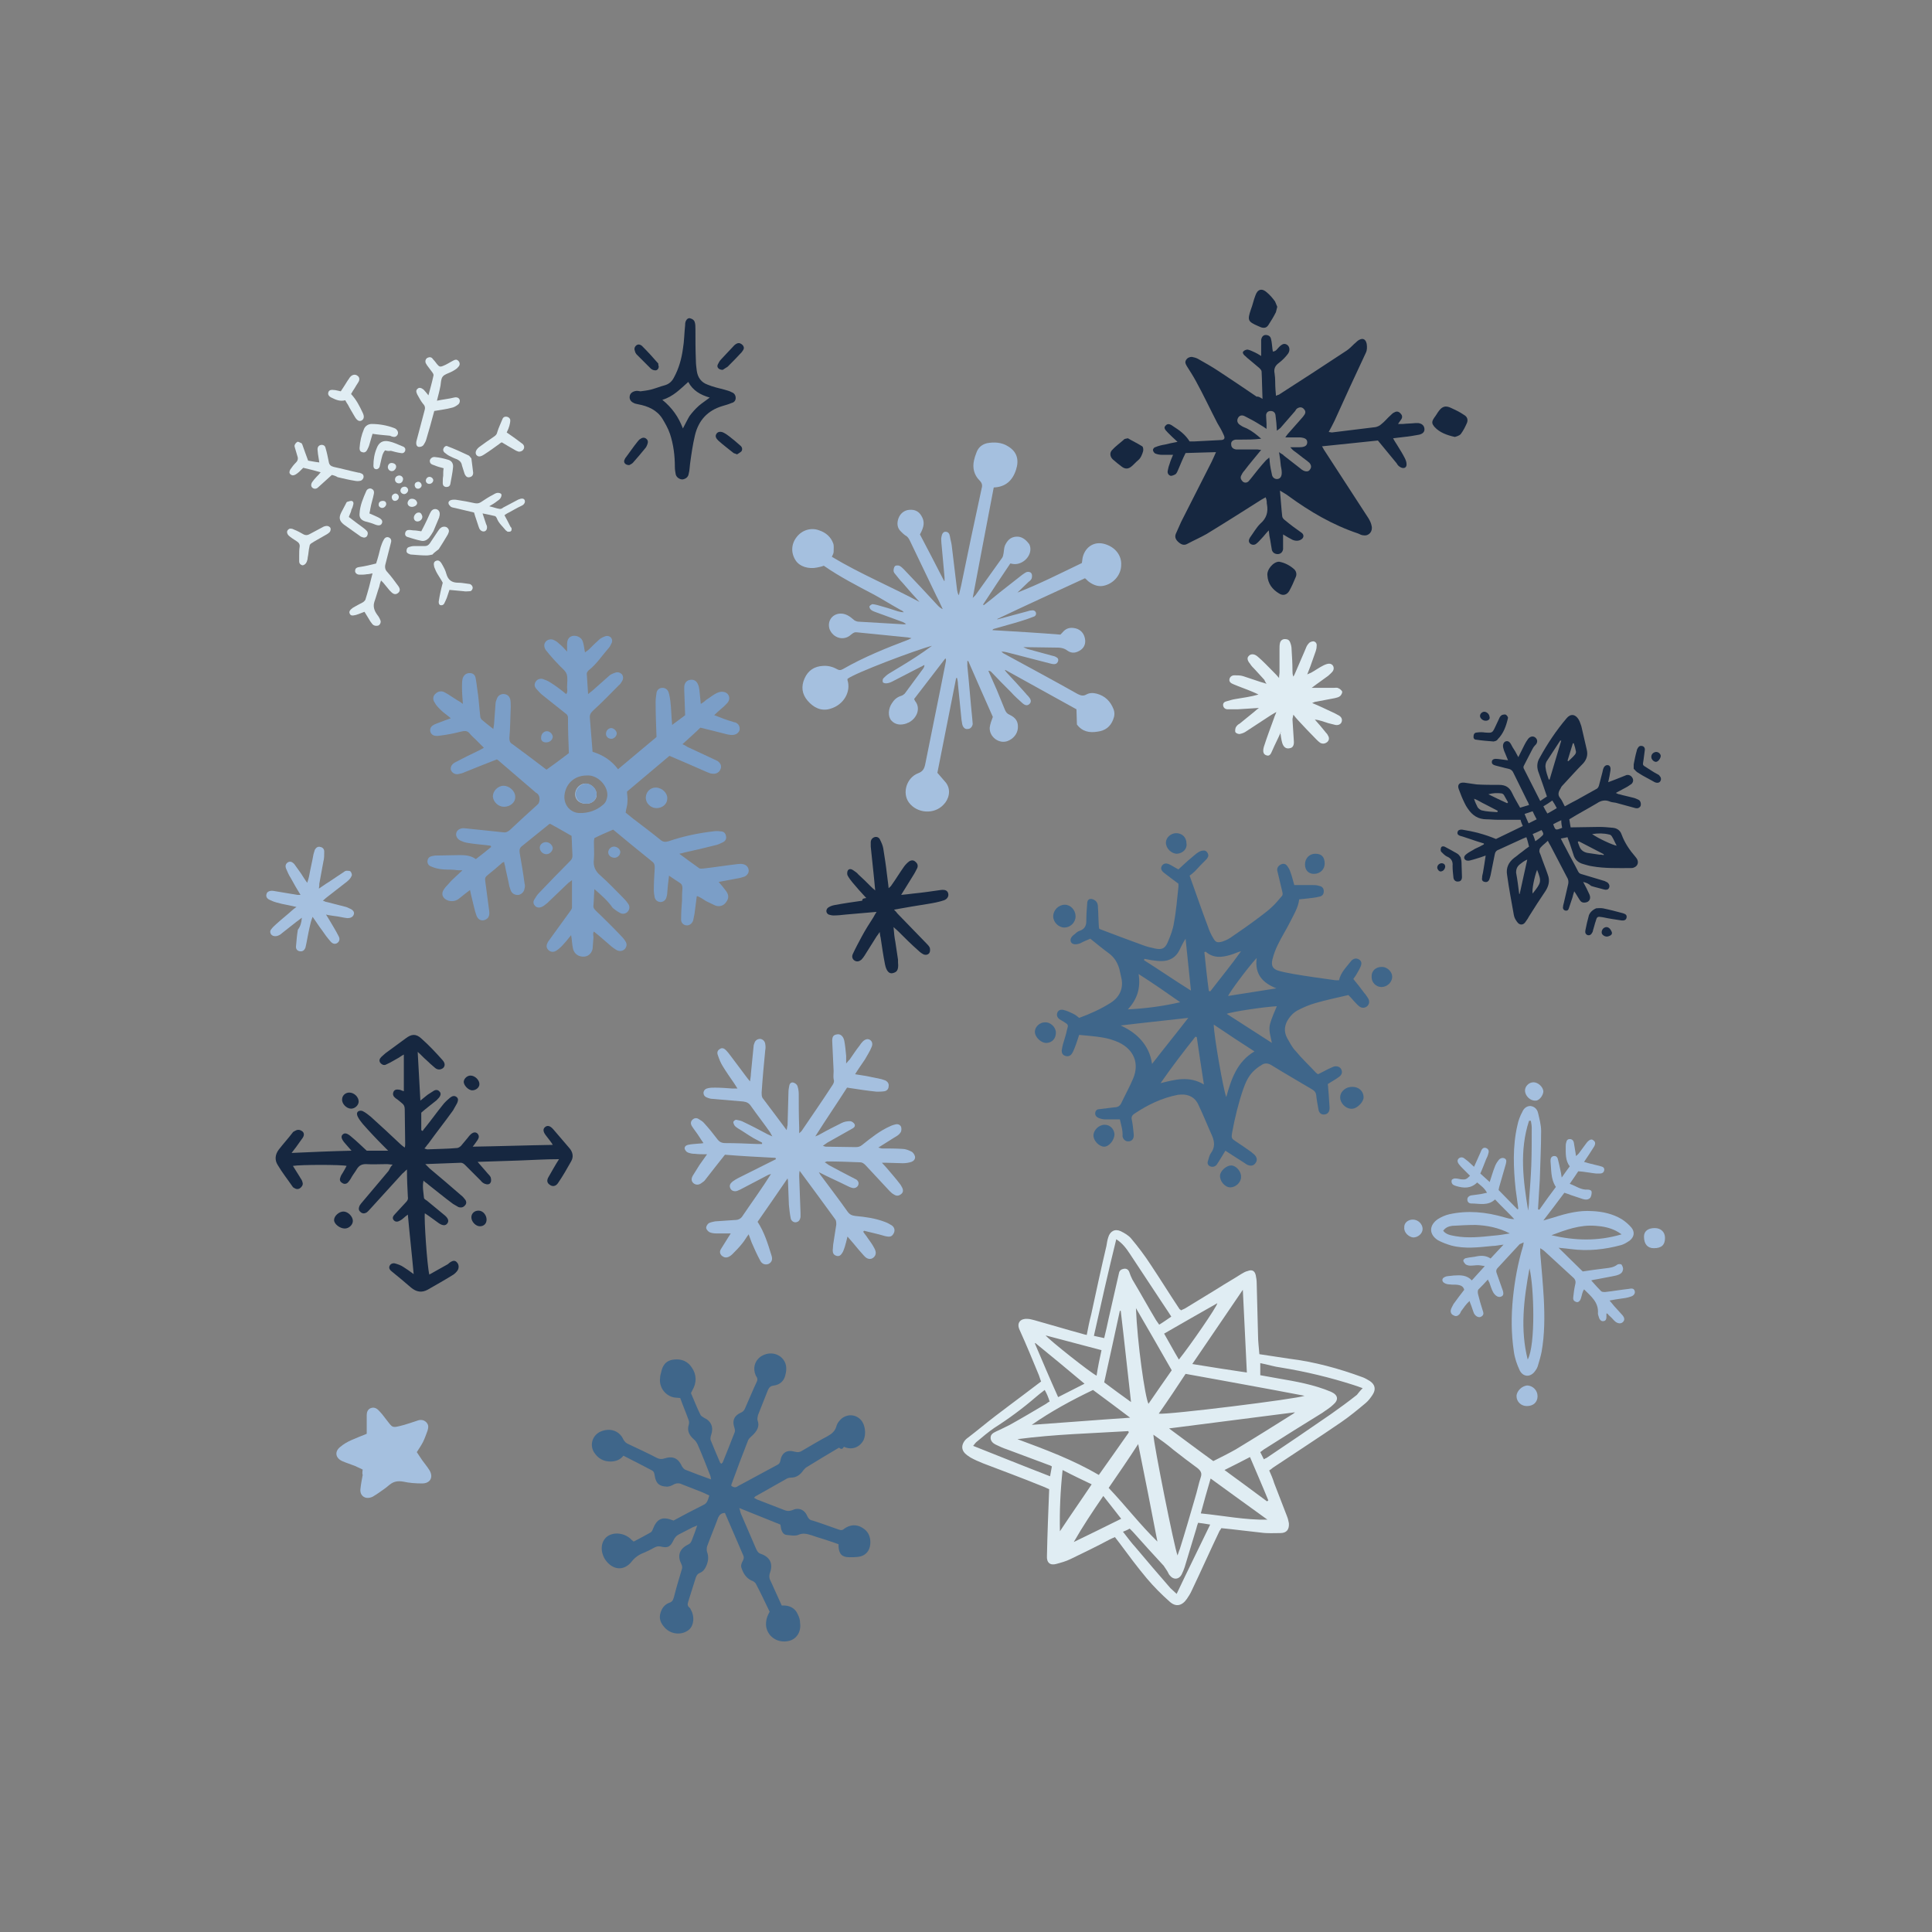 <?xml version="1.0" encoding="utf-8"?>
<!-- Generator: Adobe Illustrator 22.0.0, SVG Export Plug-In . SVG Version: 6.00 Build 0)  -->
<svg version="1.1" id="Calque_1" xmlns="http://www.w3.org/2000/svg" xmlns:xlink="http://www.w3.org/1999/xlink" x="0px" y="0px"
	 viewBox="0 0 432 432" style="enable-background:new 0 0 432 432;" xml:space="preserve">
<rect x="0" y="0" width="432" height="432" fill="#808080" stroke="none"/>
<style type="text/css">
	.st0{fill:#E0EDF3;}
	.st1{fill:#A5C0DF;}
	.st2{fill:#3F668A;}
	.st3{fill:#162740;}
	.st4{fill:#7B9EC7;}
	.st5{fill:#571419;}
	.st6{fill:#020203;}
	.st7{fill:#F39323;}
	.st8{fill:#8C633A;}
	.st9{fill:#6189B1;}
	.st10{fill:#A8C4D3;}
	.st11{fill:#989389;}
	.st12{fill:#DED3C6;}
	.st13{fill:#36502D;}
	.st14{fill:#DAA405;}
	.st15{fill:#DFE6ED;}
	.st16{fill:#D06C5D;}
	.st17{fill:#972021;}
	.st18{fill:#79986F;}
	.st19{fill:#FFF0BA;}
	.st20{fill:#C9D0D6;}
	.st21{fill:#E7E6E6;}
	.st22{fill:#CDCCCC;}
	.st23{fill:#B4B4B4;}
	.st24{fill:#FFFFFF;}
	.st25{fill:#9F1E29;}
	.st26{fill:#754D24;}
	.st27{fill:#A67D52;}
	.st28{fill:#CDE3EA;}
	.st29{fill:#F2F2F2;}
	.st30{fill:#C7B29A;}
	.st31{fill:#BCA48A;}
	.st32{fill:#D79A5D;}
	.st33{fill:#90443F;}
	.st34{fill:#D6A14D;}
	.st35{fill:#365461;}
	.st36{fill:#4C672C;}
	.st37{fill:#7D915E;}
	.st38{fill:#67302B;}
	.st39{fill:#96B8AA;}
	.st40{fill:#C5463F;}
	.st41{fill:#AFA453;}
	.st42{fill:#F1969D;}
	.st43{fill:#603914;}
	.st44{fill:#82171C;}
	.st45{fill:#066938;}
	.st46{fill:#9A9999;}
	.st47{fill:#C9913E;}
	.st48{fill:#E2A1BC;}
	.st49{fill:#808181;}
	.st50{fill:#C1292E;}
	.st51{fill:#EDCBA9;}
	.st52{fill:#699CBB;}
	.st53{fill:#4E4D4D;}
	.st54{fill:#C29245;}
	.st55{fill:#BB7E28;}
	.st56{fill:#C8904C;}
	.st57{fill:#BB7926;}
	.st58{fill:#A3282E;}
</style>
<path class="st0" d="M264.1,293c0.3-0.2,0.7-0.3,1-0.5c2.4-1.5,4.8-2.9,7.2-4.4c1.7-1.1,3.5-2.1,5.2-3.2c0.5-0.3,1-0.6,1.5-0.7
	c1-0.4,1.6,0,1.8,1c0.1,0.5,0.2,1.1,0.2,1.7c0.1,3.9,0.2,7.8,0.3,11.7c0,1.4,0.2,2.8,0.3,4.2c2.2,0.3,4.4,0.7,6.6,1
	c5.7,0.7,11.2,2.2,16.6,4.2c0.5,0.2,1,0.5,1.5,0.8c1.2,0.8,1.4,1.9,0.6,3.1c-0.4,0.6-0.9,1.3-1.5,1.8c-1.8,1.5-3.6,3-5.5,4.3
	c-5.1,3.5-10.2,6.8-15.3,10.2c-0.2,0.2-0.5,0.4-0.8,0.6c0.4,0.9,0.8,1.8,1.1,2.8c1,2.5,1.9,5,2.9,7.5c0.2,0.5,0.3,1,0.4,1.5
	c0.1,1.4-0.5,2.2-1.9,2.2c-1.4,0-2.9,0.1-4.3-0.1c-2.9-0.3-5.8-0.7-8.9-1c-0.1,0.1-0.2,0.4-0.4,0.6c-2.1,4.4-4.1,8.9-6.2,13.3
	c-0.3,0.7-0.7,1.3-1.1,1.9c-1.1,1.6-2.5,1.9-3.9,0.6c-1.8-1.6-3.5-3.3-5.1-5.2c-2.1-2.5-4.1-5.2-6.1-7.9c-0.3-0.4-0.6-0.8-1-1.3
	c-0.5,0.2-0.9,0.4-1.3,0.6c-2.8,1.5-5.7,2.9-8.6,4.3c-1,0.5-2.1,0.8-3.2,1.1c-1.4,0.4-2.2-0.3-2.1-1.8c0.1-4.9,0.3-9.9,0.5-14.9
	c-0.6-0.3-1.3-0.6-2.1-0.9c-4.2-1.7-8.5-3.3-12.7-4.9c-1-0.4-1.9-0.8-2.8-1.3c-0.5-0.3-0.9-0.6-1.3-1c-0.7-0.8-0.7-1.7-0.1-2.6
	c0.2-0.3,0.5-0.6,0.8-0.8c2.1-1.6,4.1-3.3,6.2-4.9c2.2-1.7,4.4-3.3,6.5-4.9c1.2-0.9,2.4-1.8,3.7-2.8c-0.2-0.4-0.3-0.9-0.5-1.4
	c-1.4-3.4-2.8-6.8-4.3-10.1c-0.8-1.7,0.3-2.6,1.7-2.5c0.6,0,1.1,0.2,1.6,0.3c3.6,1,7.2,2.1,10.9,3.1c0.2,0.1,0.5,0.1,0.8,0.2
	c0.3-1.6,0.6-3.1,1-4.6c1.1-5.1,2.2-10.2,3.4-15.3c0.1-0.6,0.2-1.3,0.4-1.9c0.4-1.4,1.5-2,2.8-1.4c0.8,0.4,1.7,0.9,2.3,1.6
	c1.6,1.9,3.1,3.9,4.4,5.9c2.2,3.3,4.3,6.7,6.5,10C263.8,292.7,263.9,292.8,264.1,293z M291.7,312.1c-4.7-0.9-9-1.7-13.4-2.5
	c-4.4-0.8-8.7-1.6-13.2-2.4c-1.9,2.9-3.9,5.9-6,8.9C261,316.4,290.1,312.8,291.7,312.1z M257.9,320.8c0.1,2.3,4.7,25.3,5.4,27
	c0.2-0.5,0.3-1,0.5-1.4c1.2-3.8,2.3-7.6,3.4-11.4c0.5-1.6,0.8-3.2,1.3-4.7c0.3-0.9,0-1.4-0.7-2c-1.8-1.3-3.6-2.7-5.4-4.1
	C261,323,259.6,322,257.9,320.8z M261.4,319.4c3.4,2.5,6.7,5,9.9,7.3c1.8-0.9,3.4-1.7,5-2.6c4.3-2.6,8.6-5.3,12.9-8
	c0.1-0.1,0.2-0.2,0.3-0.2c0,0,0-0.1,0-0.1c0,0,0,0,0,0C280.1,317,270.9,318.2,261.4,319.4z M252.4,320.3c0-0.1-0.1-0.2-0.1-0.3
	c-8.2,0.5-16.5,0.7-24.8,1.8c6.2,2.3,12.4,4.6,18.2,8C248,326.6,250.2,323.4,252.4,320.3z M277.9,288.4c-3.8,5.6-7.5,11-11.3,16.6
	c4.2,0.7,8.2,1.3,12.2,1.9C278.5,300.7,278.2,294.6,277.9,288.4z M249.6,277.1c-1.8,7.3-3.4,14.4-5,21.6c0.8,0.2,1.5,0.3,2.3,0.5
	c0.4-1.6,0.7-3,1-4.4c0.8-3.4,1.5-6.7,2.3-10.1c0.1-0.6,0.5-0.9,1.1-1c0.6-0.1,1,0.2,1.2,0.7c0.2,0.6,0.4,1.1,0.7,1.7
	c1.8,3,3.5,6.1,5.3,9.1c0.2,0.3,0.4,0.6,0.7,1c1-0.6,1.8-1.2,2.7-1.8c-0.8-1.3-1.6-2.4-2.3-3.5c-2.3-3.5-4.7-7.1-7-10.6
	C251.8,279.1,251,278,249.6,277.1z M304.7,310.4c-0.8-0.3-1.4-0.5-2-0.7c-5.3-1.7-10.7-3-16.2-3.9c-1.6-0.2-3.1-0.7-4.7-1
	c0,0.9,0,1.7,0,2.7c1.3,0.2,2.6,0.5,3.9,0.7c4.1,0.7,8.1,1.4,11.9,3c1.6,0.7,1.8,1.8,0.5,2.9c-0.7,0.7-1.6,1.2-2.4,1.8
	c-4.4,2.7-8.7,5.4-13.1,8.2c-0.3,0.2-0.5,0.4-0.8,0.6c0.3,0.6,0.5,1,0.8,1.6c0.3-0.2,0.4-0.2,0.6-0.3c4.8-3.2,9.6-6.5,14.4-9.8
	c2-1.4,3.9-2.8,5.8-4.3C303.8,311.4,304.1,311,304.7,310.4z M247.9,332.7c3.8,4,7,8.2,10.9,12c-1.4-7.3-2.8-14.4-4.3-21.8
	C252.3,326.3,250.1,329.5,247.9,332.7z M230.7,318.6c7.2-0.5,14.5-1.1,22-1.6c-2.9-2.2-5.6-4.2-8.3-6.2
	C239.6,313.1,235,315.6,230.7,318.6z M254,292.5c0.3,7.7,2,19.8,2.8,21.4c1.8-2.6,3.5-5.1,5.2-7.5
	C259.3,301.7,256.7,297.1,254,292.5z M233.6,310.8c-0.8,0.6-1.4,1.1-2,1.6c-2.9,2.5-6,4.8-9.3,6.9c-1.3,0.9-2.5,1.9-3.8,3
	c-0.3,0.2-0.5,0.5-0.9,1c5.8,2.3,11.5,4.6,17.2,6.8c0.1-0.7,0.3-1.5,0.4-2.2c-0.3-0.2-0.6-0.3-0.9-0.4c-3-1.1-6.1-2.3-9.1-3.4
	c-0.9-0.3-1.8-0.7-2.6-1.1c-0.6-0.3-1.1-0.8-1.1-1.5c0-0.8,0.6-1.1,1.2-1.4c1.1-0.5,2.1-1,3.1-1.5c2.7-1.5,5.4-3.1,8.1-4.7
	c0.3-0.2,0.5-0.4,0.8-0.5C234.4,312.4,234.1,311.7,233.6,310.8z M270.7,330.6c-0.8,2.7-1.5,5.2-2.2,7.8c5.1,0.5,9.9,1.5,14.9,1.4
	C279.2,336.8,275,333.7,270.7,330.6z M267.9,340.5c-0.2,0.5-0.3,0.9-0.4,1.3c-0.9,2.9-1.7,5.7-2.6,8.6c-0.2,0.6-0.4,1.1-0.7,1.7
	c-0.6,1.1-1.8,1.2-2.6,0.2c-0.3-0.3-0.4-0.7-0.6-1c-0.3-0.4-0.5-0.8-0.8-1.2c-2.3-2.5-4.6-5-6.9-7.6c-0.2-0.2-0.5-0.5-0.7-0.7
	c-0.5,0.3-1,0.5-1.5,0.7c1,1.3,1.9,2.5,2.9,3.6c2.5,3,5.1,6,7.7,9c0.4,0.4,0.9,0.8,1.4,1.3c2.5-5.3,5-10.3,7.5-15.5
	C269.5,340.7,268.7,340.6,267.9,340.5z M246.9,309.1c2,1.5,3.9,2.9,6,4.4c-0.8-7-1.5-13.7-2.3-20.4c-0.1,0-0.1,0-0.2,0
	C249.3,298.3,248.1,303.6,246.9,309.1z M237.6,328.7c-0.5,4.7-0.7,9.2-0.6,13.7c2.3-3.5,4.7-6.9,7.1-10.5
	C242,330.9,239.9,329.9,237.6,328.7z M263.6,304c2.5-3.1,8.5-11.8,8.6-12.6c-3.9,2.2-7.9,4.5-11.9,6.8
	C261.4,300.1,262.4,302,263.6,304z M231.5,300.3c0,0-0.1,0.1-0.1,0.1c1.7,4,3.4,8,5.2,12c2-1,3.9-2,5.9-3
	C238.8,306.3,235.2,303.3,231.5,300.3z M246.3,301.9c-4.2-1.1-8.3-2.2-12.5-3.3c0.9,1.1,10.1,8.4,11.4,9
	C245.5,305.6,245.9,303.7,246.3,301.9z M246.7,334.5c-2.4,3.5-4.6,6.8-6.6,10.3c3.5-1.7,7-3.4,10.6-5.2
	C249.4,337.9,248.1,336.3,246.7,334.5z M273.8,328.7c3.3,2.4,6.4,4.7,9.5,7c0.1-0.1,0.2-0.1,0.3-0.2c-1.3-3.2-2.7-6.4-4.1-9.7
	C277.6,326.8,275.8,327.7,273.8,328.7z"/>
<path class="st1" d="M240.7,158.6c-5.4-3-10.7-5.9-15.9-8.8c0,0-0.1,0.1-0.1,0.1c0.2,0.2,0.3,0.4,0.5,0.6c1.4,1.5,2.8,3,4.2,4.6
	c0.2,0.3,0.5,0.5,0.7,0.8c0.5,0.6,0.5,1.1,0.1,1.5c-0.4,0.4-0.9,0.4-1.5-0.1c-0.9-0.8-1.8-1.6-2.6-2.5c-1.5-1.5-3-3-4.4-4.5
	c-0.2-0.2-0.3-0.3-0.7-0.3c0.6,1.4,1.3,2.9,1.9,4.3c0.6,1.5,1.2,2.9,1.8,4.4c0.2,0.5,0.5,0.9,1,1.1c1.5,0.7,2,1.6,1.9,3
	c-0.1,1.3-1,2.4-2.3,2.9c-1.9,0.7-4.1-0.9-4-3c0.1-0.8,0.4-1.6,0.7-2.4c-1.8-4.1-3.7-8.3-5.5-12.5c-0.1,0-0.1,0-0.2,0
	c0,0.4,0,0.8,0,1.1c0.4,3.9,0.7,7.9,1.1,11.8c0,0.4,0.1,0.8,0.1,1.2c-0.1,0.6-0.5,1.1-1.1,1.1c-0.6,0.1-1-0.3-1.2-0.9
	c-0.1-0.3-0.1-0.7-0.2-1.1c-0.3-2.7-0.5-5.3-0.8-8c0-0.5-0.1-0.9-0.2-1.4c-0.1,0-0.2,0-0.2,0c-1.4,7.1-2.8,14.2-4.2,21.2
	c0.7,0.8,1.3,1.5,1.9,2.2c1.3,1.7,0.6,3.8-0.5,4.9c-2.1,2.3-6,2-7.8-0.5c-1.5-2.1-0.5-5.5,2.1-6.5c1.1-0.4,1.4-1.1,1.6-2.1
	c1.5-7.6,3.1-15.2,4.6-22.9c0-0.2,0.1-0.4-0.1-0.7c-2.3,3-4.6,6-7,9.1c0.1,0.2,0.2,0.5,0.4,0.7c1.1,1.7,0,3.8-1.7,4.6
	c-0.1,0-0.2,0-0.2,0.1c-1.6,0.6-2.8,0.3-3.6-0.6c-0.8-0.9-0.7-2.6,0.1-3.8c0.5-0.8,1.1-1.4,2.1-1.7c0.3-0.1,0.6-0.3,0.8-0.5
	c1.4-1.9,2.8-3.8,4.2-5.7c0.1-0.2,0.2-0.4,0.2-0.7c-0.3,0.1-0.5,0.3-0.8,0.4c-2.1,1.1-4.3,2.2-6.4,3.3c-0.4,0.2-0.9,0.4-1.4,0.4
	c-0.2,0-0.7-0.1-0.7-0.3c-0.1-0.2,0-0.7,0.1-0.8c0.4-0.4,0.8-0.8,1.3-1.1c2-1.2,4-2.4,6-3.7c1.2-0.8,2.4-1.6,3.6-2.5
	c-3.5,0.9-17.3,6.1-18.9,7.4c0,0.1,0,0.2,0,0.3c0.8,2.4-0.7,5.5-3.9,6.4c-2,0.6-3.7-0.3-5-1.8c-1.3-1.5-1.5-3.2-0.7-5
	c0.8-1.8,2.2-2.7,4.1-2.8c1.1-0.1,2.2,0.2,3.1,0.7c0.5,0.3,0.9,0.3,1.4,0c4.7-2.7,9.7-4.7,14.7-6.6c0.1-0.1,0.3-0.1,0.6-0.3
	c-0.5-0.1-0.8-0.2-1.1-0.2c-3.7-0.4-7.3-0.7-11-1.1c-0.6-0.1-0.9,0.1-1.4,0.5c-1.6,1.5-4,0.8-4.8-1.2c-0.6-1.8,0.6-3.5,2.5-3.5
	c1.1,0,2,0.6,2.8,1.3c0.3,0.3,0.6,0.4,1,0.5c3.4,0.2,6.8,0.4,10.3,0.6c0.2,0,0.3,0,0.5-0.1c-0.2-0.1-0.5-0.3-0.7-0.4
	c-2.1-0.8-4.2-1.5-6.3-2.3c-0.3-0.1-0.7-0.3-0.9-0.5c-0.2-0.2-0.3-0.5-0.3-0.7c0.1-0.2,0.4-0.4,0.6-0.5c0.4,0,0.8,0.1,1.2,0.2
	c1.5,0.4,3.1,0.9,4.6,1.4c0.4,0.1,0.8,0.2,1.3,0.2c-0.2-0.2-0.4-0.4-0.7-0.5c-2-1.1-3.9-2.3-5.9-3.4c-3.8-2-7.7-4-11.3-6.5
	c-0.5,0.2-1,0.3-1.5,0.4c-1.9,0.4-3.9-0.2-4.8-1.6c-1.1-1.7-1-3.7,0.3-5.3c1.2-1.5,3.2-2.1,5-1.4c1.5,0.5,2.6,1.5,3.1,2.9
	c0.2,0.5,0.1,1.2,0.1,1.9c0,0.3-0.2,0.7-0.4,1.1c6.3,3.8,13.1,6.6,19.6,10.1c-1.3-1.4-2.5-2.8-3.8-4.3c-0.6-0.6-1.1-1.3-1.6-1.9
	c-0.2-0.2-0.4-0.5-0.4-0.8c0-0.3,0.1-0.8,0.3-1c0.2-0.2,0.7-0.2,1-0.1c0.4,0.2,0.7,0.5,1,0.8c2.6,2.7,5.1,5.4,7.6,8.1
	c0.3,0.3,0.6,0.6,1.1,0.8c-0.5-1-0.9-2-1.4-2.9c-2-4.1-3.9-8.2-5.9-12.3c-0.3-0.6-0.5-1-1.1-1.3c-0.3-0.2-0.6-0.5-0.9-0.8
	c-0.9-0.8-1-1.9-0.6-3c0.4-1.1,1.3-1.8,2.4-1.9c1.2-0.1,2.1,0.3,2.7,1.3c0.8,1.3,0.7,2.4-0.3,4.2c1.8,3.4,3.6,6.9,5.4,10.4
	c0,0,0.1,0,0.1,0c0-0.3,0-0.6,0-0.8c-0.2-2.6-0.5-5.2-0.7-7.7c0-0.4-0.1-0.9,0-1.3c0.1-0.7,0.4-1.2,0.9-1.2c0.6,0,0.9,0.4,1,1
	c0.1,0.7,0.3,1.3,0.4,2c0.4,3.3,0.8,6.6,1.2,10c0.1,0.4,0.1,0.8,0.4,1.2c0.2-0.7,0.3-1.4,0.5-2.1c1.5-7.3,3-14.5,4.6-21.8
	c0.2-0.7,0.1-1.2-0.5-1.8c-1.2-1.2-1.6-2.8-1.2-4.5c0.1-0.5,0.3-1.1,0.5-1.6c0.4-1.2,1.2-1.9,2.4-2.2c1.6-0.3,3.3-0.2,4.7,0.7
	c2,1.2,2.5,3,1.8,5.2c-0.8,2.5-2.4,3.9-5,4c-1.6,8.2-3.1,16.4-4.7,24.7c0.2-0.2,0.4-0.4,0.6-0.6c2-2.8,4-5.6,6-8.4
	c0.2-0.3,0.2-0.6,0.3-1c0.1-0.6,0.1-1.2,0.3-1.7c0.5-1.1,1.2-1.9,2.5-2c1.2-0.1,2.1,0.6,2.8,1.5c0.3,0.3,0.4,0.9,0.4,1.3
	c0,1.9-2,3.6-3.9,3.3c-0.2,0-0.3-0.1-0.6-0.1c-2,3-4.1,6.1-6.1,9.2c0.1,0,0.1,0.1,0.2,0.1c1.2-0.9,2.4-1.9,3.5-2.8
	c1.7-1.3,3.4-2.7,5.1-4c0.3-0.2,0.7-0.5,1-0.6c0.3-0.1,0.9,0,1,0.3c0.2,0.2,0.2,0.7,0.1,1.1c-0.1,0.3-0.4,0.6-0.7,0.8
	c-0.8,0.8-1.7,1.6-2.5,2.4c4.9-1.9,9.6-4.3,14.4-6.6c0.1-0.4,0.1-0.9,0.2-1.3c0.6-2.4,2.7-3.7,5.1-2.9c2.2,0.7,3.6,2.5,3.5,4.6
	c0,2.1-1.5,4-3.6,4.6c-1.3,0.4-2.5,0-3.6-0.8c-0.3-0.2-0.6-0.6-0.9-0.8c-6.5,3-13.1,6-19.6,9.1c0,0,0,0.1,0,0.1
	c2.2-0.6,4.5-1.2,6.7-1.8c0.3-0.1,0.6-0.2,0.9-0.2c0.4-0.1,0.8,0,1,0.4c0.2,0.5-0.1,0.9-0.5,1c-1,0.4-1.9,0.7-2.9,1
	c-1.9,0.6-3.9,1.1-5.9,1.7c-0.1,0-0.3,0.1-0.4,0.3c5.1,0.3,10.2,0.6,15.2,1c0.2-0.2,0.3-0.3,0.4-0.4c0.8-1,1.7-1.3,3-1
	c1.2,0.3,1.9,1.2,2.1,2.3c0.2,1-0.1,1.9-0.9,2.5c-1,0.7-2,0.9-3,0.2c-0.9-0.7-1.8-0.7-2.8-0.7c-2.3,0-4.6-0.1-7.1-0.1
	c0.4,0.2,0.7,0.3,0.9,0.4c1.8,0.5,3.7,1,5.5,1.5c0.3,0.1,0.6,0.1,0.9,0.3c0.4,0.2,0.6,0.4,0.5,0.9c-0.1,0.4-0.4,0.7-0.9,0.7
	c-0.4,0-0.7-0.1-1.1-0.2c-3.1-0.8-6.2-1.6-9.3-2.4c-0.4-0.1-0.8-0.2-1.4-0.2c0.2,0.1,0.3,0.3,0.5,0.4c5.5,3,11.1,6,16.6,9.1
	c0.6,0.3,1.2,0.5,1.9,0.1c0.7-0.4,1.5-0.4,2.3-0.2c1.9,0.5,3.1,1.7,3.8,3.5c0.3,0.8,0.2,1.6-0.1,2.3c-0.6,1.6-1.8,2.5-3.5,2.7
	c-1.8,0.3-3.4,0-4.6-1.6C240.8,160.8,240.7,159.7,240.7,158.6z"/>
<path class="st2" d="M187.6,323.7c-2.5,1.5-4.9,2.9-7.3,4.4c-0.3,0.2-0.5,0.5-0.7,0.7c-0.6,0.9-1.5,1.6-2.7,1.6
	c-0.4,0-0.8,0.1-1.1,0.3c-2.3,1.3-4.6,2.6-6.9,3.9c-0.1,0.1-0.2,0.2-0.3,0.3c0.3,0.2,0.5,0.3,0.7,0.4c2.1,0.8,4.1,1.6,6.2,2.4
	c0.5,0.2,1,0.2,1.6,0c1.4-0.7,2.8-0.2,3.4,1.3c0.3,0.6,0.6,0.9,1.2,1c1.9,0.6,3.8,1.3,5.8,2c0.5,0.2,0.9,0.2,1.3-0.2
	c1.3-0.9,2.7-1,4-0.2c1.4,0.8,1.9,2.1,1.8,3.6c-0.1,1.6-1.1,2.7-2.6,2.9c-0.7,0.1-1.4,0.1-2.1,0.1c-1.6,0-2.3-0.7-2.4-2.4
	c0-0.1,0-0.3,0-0.5c-0.5-0.2-1.1-0.4-1.7-0.6c-1.4-0.5-2.9-0.9-4.3-1.4c-1-0.3-1.9-0.6-3-0.1c-0.7,0.3-1.8,0.1-2.7,0
	c-0.6-0.1-0.9-0.6-1.1-1.2c-0.1-0.3-0.1-0.7-0.2-1.1c-3-1.2-6-2.4-9.2-3.7c0.2,0.5,0.2,0.8,0.3,1.1c1.2,2.7,2.3,5.4,3.5,8.1
	c0.2,0.4,0.4,0.8,0.9,1c2.1,0.7,2.9,2.1,2.2,4.2c-0.3,0.8-0.2,1.4,0.2,2.1c0.8,1.8,1.6,3.5,2.4,5.3c0.3,0,0.5,0,0.7,0
	c1.4,0.1,2.4,0.8,2.9,2c0.3,0.6,0.5,1.2,0.5,1.9c0.3,2.2-1,3.9-3,4.1c-2.3,0.3-4.3-1.2-4.6-3.4c-0.1-1.2,0.2-2.2,0.8-3.2
	c-1-2.1-2-4.2-3.1-6.3c-0.2-0.3-0.6-0.6-1-0.7c-1.2-0.6-1.8-1.6-2.2-2.8c-0.2-0.5,0-1.1,0.3-1.6c0.2-0.4,0.3-0.8,0.1-1.2
	c-1.4-3.2-2.7-6.3-4.1-9.5c-0.8,0-1.2,0.4-1.5,1c-0.8,2.2-1.7,4.3-2.5,6.5c-0.1,0.4-0.1,0.9,0,1.2c0.4,1.1,0.3,2.1-0.2,3.2
	c-0.3,0.7-0.7,1.2-1.4,1.5c-0.5,0.2-0.7,0.5-0.9,1c-0.6,1.8-1.1,3.6-1.7,5.4c-0.2,0.6-0.2,1,0.3,1.4c0.1,0.1,0.2,0.2,0.2,0.3
	c1,1.6,0.8,3.9-0.6,4.8c-1.6,1.1-3.9,0.8-5.2-0.7c-0.9-1-1.3-2-0.9-3.3c0.3-1,0.9-1.8,1.9-2.2c0.7-0.2,0.9-0.6,1.1-1.3
	c0.5-2,1.1-4,1.7-6c0.2-0.5,0.2-0.9-0.1-1.5c-0.9-1.8-0.3-3.3,1.5-4.2c0.5-0.2,0.7-0.5,0.9-1c0.4-1,0.8-2.1,1.2-3.3
	c-0.5,0.2-0.7,0.3-1,0.4c-1,0.5-2.1,1.1-3.1,1.6c-0.6,0.3-0.9,0.7-1.2,1.3c-0.7,1.5-1.3,1.8-2.9,1.4c-0.5-0.1-0.9,0-1.3,0.2
	c-0.7,0.4-1.5,0.8-2.2,1.1c-1.1,0.4-2.1,1-2.9,2c-1.6,2.1-4,2.1-5.7,0c-0.1-0.1-0.2-0.3-0.3-0.4c-1.1-1.8-1-3.8,0.3-5
	c1.4-1.2,3.8-1,5.3,0.3c0.2,0.2,0.5,0.5,0.8,0.7c1.3-0.7,2.5-1.3,3.7-2c0.2-0.1,0.4-0.3,0.5-0.6c1-2.6,2.2-3.1,4.7-2.1
	c2.2-1.2,4.5-2.4,6.7-3.5c0.9-0.4,1-1.2,1.3-2.1c-0.5-0.2-1-0.5-1.5-0.7c-1.5-0.6-3.1-1.2-4.6-1.8c-0.6-0.3-1.2-0.3-1.8,0
	c-0.5,0.3-1.2,0.6-1.8,0.5c-1.3-0.1-2.2-0.5-2.5-2.4c-0.1-0.5-0.1-0.9-0.6-1.2c-2.1-1.1-4.2-2.2-6.4-3.3c-0.7,0.9-1.7,1.3-2.9,1.3
	c-1.6,0-2.8-0.7-3.7-2.1c-1-1.7-0.3-3.8,1.5-4.6c2.1-0.9,4.2-0.2,5.1,1.8c0.3,0.5,0.6,0.8,1.1,1c2.1,1,4.3,2,6.4,3.1
	c0.6,0.3,1.1,0.3,1.7,0.1c1.9-0.6,3.1,0,3.9,1.8c0.2,0.3,0.5,0.7,0.9,0.8c1.8,0.7,3.6,1.4,5.6,2.1c-0.1-0.4-0.1-0.7-0.2-0.9
	c-0.9-2.3-1.8-4.6-2.8-6.9c-0.2-0.4-0.5-0.9-0.9-1.2c-1-0.9-1.5-1.9-1.1-3.2c0.1-0.3,0.1-0.7,0-1c-0.6-1.7-1.3-3.3-1.9-5
	c-0.4,0-0.8-0.1-1.2-0.1c-2.1-0.3-3.6-2.3-3.3-4.4c0-0.4,0.1-0.8,0.2-1.1c0.3-1.6,1-2.8,2.9-3c1.7-0.2,3.1,0.4,4,1.8
	c1.1,1.6,1.1,3.4,0.1,5.1c-0.1,0.2-0.2,0.4-0.3,0.6c0.7,1.6,1.3,3.2,2.1,4.8c0.1,0.3,0.5,0.5,0.8,0.7c1.7,0.8,2.2,2.2,1.6,3.9
	c-0.1,0.3-0.2,0.8-0.1,1.1c0.7,1.7,1.4,3.4,2.1,5c0,0.1,0.2,0.2,0.3,0.3c0.1-0.1,0.2-0.2,0.3-0.3c0.9-2.2,1.8-4.5,2.7-6.8
	c0.1-0.3,0-0.7-0.1-1c-0.5-1.5-0.1-2.6,1.4-3.3c0.5-0.2,0.8-0.5,1-1c0.9-2,1.7-4,2.6-5.9c0.3-0.6,0.1-1-0.2-1.4
	c-0.7-1.6-0.3-3.2,1-4.2c1.6-1.1,3.5-1,4.8,0.2c1.1,1.1,1.2,2.4,0.8,3.9c-0.3,1.3-1.2,2.1-2.5,2.3c-0.9,0.1-1.2,0.5-1.5,1.3
	c-0.7,1.8-1.4,3.5-2.1,5.3c-0.1,0.4-0.2,0.9-0.1,1.2c0.5,1.3-0.1,2.4-1.2,3.4c-0.3,0.3-0.7,0.6-0.9,1c-1.3,3.3-2.5,6.5-3.7,9.8
	c0,0.1-0.1,0.2-0.1,0.4c0.5,0.4,1,0.5,1.5,0.1c3-1.6,5.9-3.2,8.9-4.8c0.4-0.2,0.5-0.5,0.6-0.9c0.3-1.8,1.5-2.5,3.2-2
	c0.7,0.2,1.2,0.1,1.8-0.3c1.9-1.1,3.7-2.2,5.6-3.2c0.9-0.5,1.6-1.1,1.9-2.1c0.2-0.8,0.7-1.4,1.3-1.9c1.4-1,3.1-0.8,4.2,0.4
	c1,1.1,1.2,3.2,0.6,4.5c-0.9,1.7-2.7,2.3-4.4,1.5C188.3,324.2,188,324,187.6,323.7z"/>
<path class="st1" d="M191.2,240.2c1.1,0.2,2.1,0.3,3,0.5c1,0.2,2,0.4,2.9,0.6c0.3,0.1,0.6,0.2,0.9,0.3c0.5,0.3,0.8,0.7,0.7,1.3
	c0,0.6-0.4,1-0.9,1.1c-0.6,0.1-1.2,0.1-1.8,0.1c-2-0.2-3.9-0.5-5.9-0.8c-0.2,0-0.4-0.1-0.7-0.1c-2.3,3.6-4.7,7.1-7.1,10.9
	c0.5-0.2,0.8-0.3,1.1-0.5c1.6-0.9,3.2-1.7,4.8-2.5c0.6-0.3,1.2-0.4,1.9-0.4c0.3,0,0.8,0.3,1,0.7c0.2,0.5-0.2,0.8-0.6,1
	c-1.8,1-3.7,2.1-5.5,3.1c-0.3,0.2-0.6,0.4-1,0.7c0.3,0.1,0.5,0.2,0.7,0.2c2.2,0,4.4,0.1,6.6,0.1c0.6,0,1-0.1,1.5-0.5
	c2-1.6,4-3.2,6.3-4.2c0.4-0.2,0.8-0.3,1.2-0.4c0.5-0.1,1,0.1,1.2,0.6c0.1,0.4,0.1,1-0.2,1.3c-0.3,0.5-0.9,0.8-1.4,1.1
	c-1.1,0.7-2.2,1.4-3.5,2.2c0.5,0.1,0.6,0.2,0.8,0.2c1.5,0,3.1,0,4.6,0.1c0.7,0,1.4,0.3,2,0.6c0.4,0.2,0.7,0.7,0.8,1.1
	c0.1,0.6-0.3,1-0.8,1.2c-0.6,0.2-1.3,0.3-1.9,0.3c-1.2,0-2.4-0.1-3.6-0.1c-0.3,0-0.6,0-1.1,0c0.5,0.5,0.8,0.9,1.1,1.2
	c1,1.2,2,2.3,2.9,3.5c0.2,0.2,0.3,0.5,0.5,0.8c0.3,0.6,0.3,1.1-0.2,1.5c-0.5,0.4-1,0.5-1.6,0.1c-0.4-0.2-0.7-0.5-1-0.8
	c-1.8-1.9-3.6-3.9-5.4-5.8c-0.3-0.3-0.7-0.6-1.1-0.6c-2.5-0.1-5-0.2-7.5-0.2c-0.1,0-0.2,0.1-0.5,0.2c0.4,0.2,0.6,0.4,0.9,0.6
	c1.7,0.9,3.5,1.9,5.3,2.8c0.3,0.1,0.5,0.3,0.8,0.4c0.5,0.3,0.7,0.8,0.5,1.3c-0.2,0.5-0.8,0.8-1.4,0.6c-0.4-0.1-0.8-0.3-1.2-0.5
	c-2-1-4.1-1.9-6.2-3c0.2,0.3,0.3,0.6,0.5,0.8c2,2.7,4,5.3,5.9,8c0.5,0.7,1,0.9,1.8,1c2.2,0.2,4.4,0.5,6.5,1.3
	c0.6,0.2,1.1,0.5,1.6,0.8c0.7,0.5,0.8,1.3,0.3,2c-0.4,0.6-0.9,0.6-1.8,0.4c-1.6-0.5-3.2-0.8-4.7-1.2c-0.1,0.1-0.1,0.2-0.2,0.2
	c0.3,0.5,0.7,0.9,1,1.4c0.5,0.7,1.1,1.5,1.5,2.3c0.5,0.9,0.4,1.6-0.2,2.1c-0.6,0.5-1.4,0.4-2.1-0.4c-0.8-0.9-1.6-1.8-2.4-2.8
	c-0.4-0.5-0.8-0.9-1.3-1.5c-0.2,0.9-0.4,1.6-0.6,2.3c-0.2,0.5-0.3,1-0.6,1.4c-0.3,0.5-0.7,0.8-1.3,0.6c-0.6-0.2-0.8-0.6-0.8-1.2
	c0-0.4,0.1-0.9,0.1-1.3c0.2-1.5,0.5-3,0.7-4.5c0-0.3,0-0.8-0.2-1.1c-2.6-3.6-5.2-7.1-8-10.9c-0.1,0.5-0.1,0.9-0.1,1.2
	c0.1,2.7,0.2,5.4,0.3,8.2c0,0.3,0,0.6,0,0.9c-0.1,0.7-0.4,1.1-1,1.2c-0.5,0.1-1.1-0.3-1.2-0.9c-0.2-1-0.3-2-0.4-3
	c-0.1-1.7-0.1-3.5-0.2-5.2c0-0.2,0-0.3-0.1-0.7c-2.3,3.4-4.5,6.5-6.7,9.7c1.5,2.3,2.3,4.9,3.1,7.5c0.3,0.9,0.1,1.5-0.6,1.9
	c-0.7,0.3-1.5,0.1-1.9-0.7c-0.7-1.3-1.3-2.6-1.9-4c-0.2-0.5-0.4-1.1-0.7-1.9c-0.6,0.8-0.9,1.4-1.4,2c-0.7,0.9-1.5,1.7-2.3,2.5
	c-0.2,0.2-0.5,0.4-0.7,0.5c-0.6,0.3-1.1,0.2-1.6-0.2c-0.5-0.5-0.5-1-0.2-1.5c0.5-0.8,1-1.6,1.5-2.4c0.2-0.3,0.4-0.6,0.7-1.1
	c-1.2,0-2.2,0-3.3,0c-0.5,0-1.1-0.1-1.5-0.3c-0.3-0.2-0.7-0.6-0.7-1c0-0.3,0.3-0.8,0.6-1c0.4-0.2,0.9-0.3,1.4-0.4
	c1.5-0.1,2.9-0.2,4.4-0.3c0.8,0,1.4-0.3,1.8-1c2.1-3.1,4.3-6.1,6.3-9.3c-0.2,0.1-0.4,0.1-0.6,0.2c-2.1,1.1-4.2,2.2-6.3,3.3
	c-0.2,0.1-0.5,0.2-0.7,0.3c-0.7,0.2-1.3-0.1-1.5-0.6c-0.3-0.6,0-1.1,0.5-1.5c0.4-0.3,0.9-0.6,1.3-0.8c2.4-1.2,4.8-2.4,7.2-3.6
	c0.4-0.2,0.8-0.4,1.2-0.6c0-0.1-0.1-0.2-0.1-0.3c-3.9-0.2-7.7-0.4-11.3-0.7c-1.6,2-3,3.8-4.4,5.6c-0.2,0.3-0.5,0.5-0.8,0.7
	c-0.6,0.5-1.3,0.5-1.8,0.1c-0.5-0.4-0.6-1-0.2-1.7c0.5-0.8,1-1.6,1.5-2.4c0.5-0.7,1-1.4,1.7-2.4c-1.1,0-1.9,0-2.7-0.1
	c-0.6,0-1.1-0.1-1.6-0.3c-0.3-0.1-0.6-0.5-0.7-0.8c-0.1-0.5,0.3-0.8,0.7-0.9c0.8-0.2,1.7-0.2,2.6-0.3c0.2,0,0.4,0,0.9-0.1
	c-0.4-0.6-0.7-1-1-1.5c-0.5-0.8-1.1-1.5-1.6-2.3c-0.3-0.5-0.3-1,0.1-1.4c0.4-0.4,0.9-0.5,1.4-0.2c0.5,0.3,1,0.6,1.3,1
	c1,1.1,1.9,2.2,2.8,3.4c0.5,0.7,1,1,1.9,1c2.3,0,4.7,0.1,7,0.2c0.4,0,0.8,0,1.2,0c0-0.1,0-0.2,0-0.3c-0.6-0.3-1.3-0.7-1.9-1
	c-1.2-0.7-2.3-1.5-3.5-2.2c-0.3-0.2-0.6-0.4-0.8-0.7c-0.1-0.2-0.3-0.6-0.2-0.8c0.1-0.2,0.5-0.5,0.7-0.4c0.5,0.1,1.1,0.2,1.6,0.5
	c1.7,0.8,3.4,1.7,5.1,2.6c0.3,0.2,0.7,0.3,1.3,0.6c-0.3-0.5-0.4-0.7-0.5-0.9c-1.4-2-2.9-3.9-4.3-5.9c-0.4-0.6-0.9-0.9-1.7-1
	c-2.3-0.2-4.7-0.4-7-0.6c-0.3,0-0.6-0.1-0.9-0.2c-0.6-0.2-1-0.5-1-1.2c0.1-0.6,0.5-0.9,1.1-1c0.5-0.1,1-0.1,1.5-0.1
	c1.3,0,2.6,0.1,3.9,0.2c0.3,0,0.6,0,1.1,0c-0.3-0.5-0.5-0.8-0.7-1.1c-0.9-1.3-1.8-2.6-2.6-3.9c-0.5-0.8-0.8-1.6-1.1-2.5
	c-0.2-0.5-0.1-1,0.4-1.3c0.5-0.4,1-0.2,1.4,0.2c0.4,0.4,0.7,0.8,1,1.2c1.2,1.6,2.4,3.2,3.6,4.8c0.2,0.3,0.4,0.5,0.8,1
	c0.1-0.7,0.2-1.2,0.2-1.7c0.2-2,0.4-4,0.6-6.1c0-0.3,0.1-0.5,0.2-0.8c0.2-0.6,0.7-0.9,1.3-0.9c0.6,0.1,1,0.5,1.1,1.1
	c0.1,0.5,0.1,1,0,1.5c-0.3,3.1-0.6,6.3-0.8,9.4c0,0.4,0,0.9,0.2,1.2c1.7,2.3,3.5,4.6,5.4,7.2c0.1-0.5,0.1-0.8,0.2-1.1
	c0.1-2.5,0.1-4.9,0.2-7.4c0-0.5,0.1-1,0.2-1.5c0.1-0.5,0.5-0.8,1-0.6c0.3,0.1,0.7,0.4,0.8,0.7c0.2,0.6,0.3,1.2,0.3,1.8
	c0,2.5,0,4.9,0.1,7.4c0,0.4,0,0.8,0,1.4c0.3-0.3,0.5-0.4,0.6-0.6c2.3-3.4,4.6-6.7,6.8-10.1c0.3-0.4,0.5-0.9,0.3-1.4
	c-0.1-0.6,0-1.2,0-1.8c-0.1-2.1-0.2-4.2-0.3-6.4c-0.1-1.2,0.2-1.7,1-1.8c0.8-0.2,1.5,0.4,1.7,1.5c0.2,1.1,0.3,2.2,0.4,3.3
	c0,0.5,0,0.9,0,1.7c0.4-0.5,0.6-0.7,0.8-0.9c0.7-1,1.4-2.1,2.2-3.1c0.2-0.3,0.4-0.6,0.7-0.9c0.5-0.5,1.1-0.7,1.6-0.4
	c0.5,0.3,0.7,0.9,0.4,1.6c-0.4,1-1,1.9-1.5,2.8C192.8,237.8,192,238.9,191.2,240.2z"/>
<path class="st0" d="M286.4,163.7c-0.6,1.4-1.3,2.7-1.9,4.1c-0.4,1-0.7,1.3-1.3,1.1c-0.7-0.2-0.9-0.8-0.6-1.9
	c0.7-2.2,1.5-4.3,2.3-6.5c0.1-0.4,0.3-0.7,0.5-1.3c-0.5,0.3-0.9,0.5-1.2,0.7c-1.8,1.2-3.7,2.4-5.5,3.6c-0.4,0.3-0.9,0.5-1.4,0.6
	c-0.3,0.1-0.8-0.1-1-0.3c-0.2-0.2-0.1-0.8,0-1.1c0.2-0.4,0.5-0.7,0.9-0.9c1.1-0.9,2.1-1.7,3.2-2.6c0.3-0.3,0.6-0.5,1.1-0.9
	c-1.7,0.1-3.3,0.2-4.8,0.3c-0.7,0-1.5,0-2.2,0c-0.5,0-0.9-0.3-1-0.8c-0.1-0.6,0.3-0.9,0.8-1c0.7-0.2,1.3-0.4,2-0.5
	c1.7-0.3,3.4-0.5,5.1-1c-0.4-0.2-0.8-0.4-1.3-0.6c-1.4-0.6-2.9-1.1-4.3-1.7c-0.5-0.2-1-0.5-0.9-1.1c0.1-0.6,0.6-0.9,1.1-0.9
	c0.7,0,1.4,0,2,0.2c1.3,0.4,2.6,0.9,3.9,1.3c0.4,0.1,0.7,0.2,1.3,0.4c-0.3-0.4-0.4-0.7-0.5-0.9c-0.7-0.8-1.4-1.5-2.1-2.3
	c-0.4-0.4-0.8-0.8-1.1-1.3c-0.6-0.7-0.7-1.3-0.3-1.7c0.4-0.5,1.2-0.6,2,0.1c1.3,1.1,2.4,2.3,3.6,3.5c0.4,0.4,0.7,0.7,1.2,1.3
	c0-0.6,0.1-0.9,0.1-1.2c0-1.8,0-3.5,0-5.3c0-0.4,0-0.9,0.1-1.3c0.1-0.5,0.5-0.9,1.1-0.9c0.6,0,1,0.2,1.2,0.8c0.2,0.5,0.3,1,0.3,1.5
	c0.1,1.6,0.2,3.2,0.2,4.8c0,0.4,0,0.8,0.2,1.3c0.2-0.3,0.3-0.6,0.4-0.8c0.7-1.7,1.5-3.4,2.2-5.1c0.2-0.5,0.4-1.1,0.8-1.5
	c0.2-0.3,0.7-0.5,1.1-0.5c0.5,0.1,0.8,0.5,0.7,1.1c0,0.4-0.1,0.8-0.2,1.1c-0.4,1.1-0.8,2.3-1.2,3.4c-0.2,0.5-0.4,1-0.7,1.8
	c0.4-0.2,0.7-0.3,0.9-0.4c0.9-0.5,1.7-1.1,2.7-1.6c0.4-0.2,0.9-0.4,1.3-0.4c0.9,0,1.3,1,0.8,1.7c-0.3,0.4-0.7,0.7-1,1
	c-1.2,0.9-2.4,1.7-3.7,2.7c1.8,0,3.4,0,5,0c0.3,0,0.7-0.1,1,0.1c0.3,0.1,0.7,0.5,0.8,0.7c0.1,0.3-0.2,0.8-0.4,1
	c-0.3,0.3-0.8,0.4-1.2,0.5c-1.4,0.3-2.8,0.5-4.2,0.8c-0.2,0-0.5,0.1-0.9,0.3c1.5,0.6,2.7,1.2,4,1.8c0.7,0.3,1.3,0.6,2,1
	c0.5,0.3,0.8,0.8,0.6,1.4c-0.2,0.6-0.8,0.8-1.4,0.7c-0.5-0.1-1.1-0.3-1.6-0.4c-1-0.3-1.9-0.7-3-0.8c0.8,0.9,1.6,1.8,2.3,2.7
	c0.2,0.3,0.5,0.5,0.6,0.8c0.4,0.6,0.3,1.1-0.1,1.5c-0.5,0.4-1,0.5-1.6,0.2c-0.3-0.2-0.6-0.5-0.9-0.8c-1.4-1.4-2.8-2.9-4.1-4.3
	c-0.3-0.3-0.6-0.7-1-1.2c-0.1,0.6-0.2,0.8-0.2,1.1c0.1,1.6,0.2,3.1,0.3,4.7c0.1,1-0.2,1.6-0.9,1.7c-0.8,0.2-1.4-0.2-1.7-1.2
	c-0.2-0.7-0.3-1.5-0.4-2.2C286.5,163.8,286.5,163.8,286.4,163.7z"/>
<path class="st3" d="M193.7,200.8c-1.2-1.3-2.2-2.4-3.1-3.5c-0.4-0.5-0.8-1-1.1-1.6c-0.1-0.3-0.1-0.8,0.1-1.1c0.3-0.4,0.8-0.3,1.2,0
	c0.4,0.3,0.8,0.5,1.1,0.9c1,0.9,1.9,1.8,2.8,2.7c0.2,0.2,0.5,0.5,1,0.9c-0.1-1.2-0.2-2.2-0.3-3.1c-0.2-2.2-0.5-4.5-0.7-6.7
	c0-0.3,0-0.6,0-0.9c0-0.6,0.3-1,0.8-1.2c0.6-0.2,1.1,0.1,1.3,0.6c0.3,0.6,0.6,1.3,0.7,1.9c0.3,1.9,0.6,3.8,0.8,5.6
	c0.1,1,0.3,2.1,0.4,3.3c0.3-0.3,0.5-0.4,0.6-0.6c1-1.4,1.9-2.9,2.9-4.3c0.3-0.4,0.7-0.8,1.1-1.1c0.5-0.3,1-0.3,1.4,0.1
	c0.5,0.4,0.6,0.9,0.4,1.4c-0.3,0.6-0.6,1.2-1,1.8c-0.8,1.3-1.6,2.6-2.6,4.2c1.1-0.1,1.9-0.2,2.7-0.3c2.1-0.2,4.1-0.5,6.2-0.8
	c0.9-0.1,1.4,0.1,1.6,0.7c0.2,0.6-0.1,1.3-0.9,1.6c-1.2,0.4-2.3,0.6-3.5,0.8c-2.5,0.4-5,0.8-7.7,1.3c0.3,0.3,0.6,0.6,0.8,0.9
	c2.1,2.2,4.3,4.4,6.4,6.6c0.3,0.3,0.6,0.6,0.8,1c0.1,0.4,0.1,0.9-0.1,1.2c-0.3,0.4-0.8,0.5-1.3,0.3c-0.4-0.2-0.8-0.5-1.1-0.8
	c-1.6-1.4-3.1-2.9-4.6-4.4c-0.3-0.3-0.6-0.5-1-0.9c0.1,1.3,0.2,2.3,0.4,3.3c0.2,1.3,0.4,2.6,0.6,4c0,0.2,0,0.4,0,0.6
	c0.2,1.9-0.4,2.2-1.2,2.4c-0.8,0.2-1.4-0.5-1.7-1.9c-0.4-2-0.7-4.1-1-6.1c-0.1-0.3-0.1-0.6-0.2-1.2c-0.3,0.5-0.5,0.7-0.7,1
	c-0.9,1.4-1.8,2.9-2.7,4.3c-0.2,0.3-0.4,0.6-0.7,0.9c-0.5,0.4-1,0.5-1.5,0.2c-0.5-0.3-0.7-0.9-0.4-1.5c0.6-1.3,1.3-2.6,2-3.9
	c0.8-1.5,1.7-2.9,2.6-4.3c0.2-0.4,0.4-0.7,0.7-1.2c-2.4,0.2-4.7,0.4-6.9,0.6c-0.9,0.1-1.8,0.2-2.7,0.2c-0.4,0-0.8-0.1-1.1-0.2
	c-0.6-0.3-0.7-1-0.2-1.5c0.4-0.3,0.9-0.5,1.4-0.6c2.1-0.4,4.2-0.7,6.3-1C192.8,200.9,193.1,200.9,193.7,200.8z"/>
<path class="st1" d="M81.1,328.6c-0.6-0.3-1.1-0.5-1.7-0.8c-1-0.4-2-0.7-2.9-1.1c-1.5-0.7-1.7-2.1-0.5-3.1c0.8-0.7,1.7-1.2,2.6-1.6
	c1.1-0.5,2.2-0.9,3.4-1.4c0-1,0-2,0-3c0-0.4,0-0.8,0-1.2c0-0.6,0.2-1.2,0.8-1.5c0.7-0.3,1.3-0.1,1.8,0.4c0.6,0.6,1.1,1.2,1.6,1.9
	c1.7,2.1,1.2,2.2,4.2,1.4c1-0.3,1.9-0.6,2.8-0.9c0.7-0.3,1.5-0.3,2.1,0.3c0.6,0.6,0.5,1.2,0.3,1.9c-0.3,0.8-0.6,1.7-1,2.5
	c-0.4,0.8-0.9,1.5-1.4,2.3c0.4,0.6,0.8,1.2,1.2,1.8c0.5,0.7,1.1,1.4,1.6,2.2c1,1.6,0.2,3-1.6,3c-1.4,0-2.9-0.1-4.2-0.4
	c-1.2-0.2-2.1-0.1-3.1,0.7c-0.9,0.8-2,1.5-3,2.2c-0.4,0.2-0.7,0.5-1.1,0.6c-1.4,0.5-2.6-0.4-2.4-1.9c0.1-1,0.3-2,0.5-3.1
	C81,329.6,81,329.2,81.1,328.6z"/>
<path class="st1" d="M67.5,205.2c-0.5,0.4-0.8,0.6-1.2,0.9c-1.1,0.9-2.2,1.7-3.3,2.6c-0.3,0.3-0.7,0.5-1.1,0.6c-0.5,0.1-1,0-1.3-0.4
	c-0.3-0.5-0.2-0.9,0.2-1.3c0.3-0.4,0.7-0.7,1-1c1.2-1.1,2.5-2.1,3.7-3.2c0.2-0.2,0.4-0.3,0.8-0.6c-1.3-0.3-2.3-0.5-3.3-0.7
	c-0.8-0.2-1.7-0.4-2.5-0.8c-0.8-0.3-1.1-0.8-0.9-1.4c0.1-0.5,0.7-0.8,1.5-0.7c1.8,0.3,3.6,0.6,5.4,0.9c0.2,0,0.4,0,0.7,0
	c-0.8-1.3-1.5-2.5-2.2-3.8c-0.4-0.6-0.7-1.3-1-2c-0.3-0.7-0.1-1.2,0.4-1.5c0.6-0.3,1,0,1.4,0.4c0.5,0.7,1,1.4,1.5,2.1
	c0.4,0.6,0.8,1.3,1.4,2.1c0.2-0.6,0.3-1,0.4-1.4c0.3-1.7,0.7-3.3,1-5c0.1-0.3,0.2-0.7,0.3-1c0.3-0.5,0.7-0.8,1.3-0.6
	c0.5,0.1,0.8,0.5,0.8,1c0,0.8,0,1.6-0.2,2.3c-0.3,1.6-0.6,3.2-0.9,4.9c0,0.3,0,0.6-0.1,1.1c0.8-0.5,1.4-1,2.1-1.4
	c1.1-0.7,2.2-1.5,3.3-2.2c0.3-0.2,0.5-0.4,0.8-0.4c0.3,0,0.8,0,0.9,0.2c0.2,0.2,0.4,0.8,0.2,1c-0.2,0.5-0.6,0.9-1.1,1.3
	c-1.5,1.2-3,2.3-4.5,3.5c-0.2,0.2-0.5,0.4-0.8,0.7c0.4,0.1,0.6,0.3,0.9,0.3c1.3,0.3,2.6,0.7,3.9,1c0.5,0.1,0.9,0.3,1.3,0.5
	c0.7,0.3,1,0.8,0.8,1.3c-0.2,0.6-0.8,0.8-1.4,0.8c-1-0.1-2-0.4-3.1-0.5c-0.5-0.1-0.9-0.1-1.7-0.3c0.4,0.6,0.6,1,0.8,1.3
	c0.7,1.2,1.4,2.3,2,3.5c0.3,0.5,0.3,1.1-0.2,1.5c-0.5,0.4-1.1,0.3-1.6-0.3c-0.7-0.8-1.3-1.6-1.9-2.5c-0.7-0.9-1.3-1.9-2.1-3
	c-0.2,0.5-0.3,0.9-0.4,1.2c-0.4,1.6-0.7,3.2-1,4.8c-0.1,0.3-0.1,0.6-0.2,0.9c-0.3,0.7-0.7,0.9-1.3,0.8c-0.6-0.1-0.9-0.6-0.8-1.2
	c0.1-1.2,0.2-2.4,0.4-3.6C67.2,207.1,67.4,206.3,67.5,205.2z"/>
<g>
	<path class="st3" d="M282.3,89.2c-0.1-2.2-0.1-4.2-0.2-6.1c0-0.3-0.3-0.6-0.5-0.8c-0.8-0.7-1.7-1.4-2.5-2.1
		c-0.3-0.2-0.5-0.5-0.8-0.7c-0.3-0.3-0.6-0.7-0.2-1c0.2-0.2,0.7-0.4,1-0.3c0.5,0.1,1,0.4,1.5,0.6c0.4,0.2,0.8,0.4,1.4,0.8
		c0-1,0-1.8,0-2.6c0-0.3,0-0.7,0-1c0.1-0.7,0.5-1.1,1-1.1c0.6,0,1.1,0.3,1.2,0.9c0.2,0.7,0.2,1.4,0.3,2c0,0.3,0.1,0.5,0.1,0.8
		c0.7,0,1-0.6,1.4-1c0.7-0.7,1.2-0.9,1.8-0.5c0.6,0.4,0.7,1.3,0.2,2c-0.6,0.8-1.3,1.5-2.1,2.1c-0.8,0.6-1.1,1.3-0.9,2.3
		c0.2,1.2,0.1,2.4,0.2,3.6c0,0.4,0.1,0.8,0.1,1.4c0.4-0.2,0.7-0.2,0.9-0.4c5-3.2,9.9-6.4,14.9-9.7c0.6-0.4,1.2-1,1.7-1.5
		c0.4-0.3,0.7-0.7,1.1-0.9c0.9-0.5,1.5-0.1,1.7,0.9c0.1,0.7,0.1,1.4-0.2,2c-2.4,5.1-4.7,10.1-7,15.2c-0.4,0.8-0.8,1.6-1.3,2.5
		c0.3,0,0.5,0.1,0.7,0.1c3.3-0.4,6.5-0.8,9.8-1.2c0.4-0.1,0.9-0.3,1.2-0.6c0.8-0.6,1.4-1.4,2.2-2.1c0.2-0.2,0.5-0.5,0.8-0.6
		c0.5-0.3,1-0.2,1.4,0.3c0.4,0.4,0.4,0.9,0.1,1.3c-0.2,0.3-0.4,0.6-0.7,1c0.4,0,0.7,0,1.1,0c0.9-0.1,1.9-0.1,2.8-0.2
		c0.2,0,0.4,0,0.6,0c0.8,0.1,1.3,0.5,1.4,1.2c0.1,0.7-0.3,1.2-1.2,1.4c-1.1,0.2-2.2,0.4-3.3,0.5c-0.8,0.1-1.6,0.2-2.5,0.3
		c0.3,0.6,0.6,1,0.9,1.5c0.6,1,1.2,1.9,1.7,2.9c0.2,0.4,0.4,0.9,0.4,1.3c0.1,0.8-0.5,1.2-1.3,0.8c-0.4-0.2-0.7-0.5-0.9-0.9
		c-1.4-1.7-2.8-3.4-4.2-5.1c-4.1,0.4-8.3,0.9-12.5,1.3c0.2,0.3,0.3,0.5,0.4,0.7c3.3,5.1,6.7,10.3,10,15.4c0.3,0.5,0.6,1.1,0.7,1.7
		c0.3,1.2-0.6,2.3-1.8,2.1c-0.4,0-0.8-0.2-1.2-0.4c-5.7-1.9-10.8-4.9-15.6-8.4c-0.5-0.4-1.1-0.7-1.9-1.2c0.2,2.1,0.3,3.9,0.5,5.7
		c0,0.3,0.3,0.7,0.6,0.9c1.2,1,2.4,1.9,3.7,2.8c0.6,0.4,0.6,1.1,0,1.5c-0.6,0.4-1.3,0.4-2,0.1c-0.6-0.3-1.3-0.7-2.1-1.2
		c0,0.8,0,1.5,0,2.1c0,0.4,0,0.8,0,1.2c-0.1,0.7-0.6,1.1-1.2,1.1c-0.6,0-1.1-0.3-1.3-0.9c-0.2-1-0.3-2-0.5-2.9
		c-0.1-0.4-0.1-0.8-0.2-1.5c-0.7,0.7-1.1,1.3-1.6,1.8c-0.4,0.4-0.7,0.8-1.1,1.1c-0.4,0.4-1,0.4-1.4,0.1c-0.5-0.4-0.4-0.9-0.1-1.4
		c0.8-1.1,1.4-2.2,2.3-3.1c1.4-1.2,1.8-2.6,1.5-4.3c-0.1-0.3,0-0.6-0.1-0.9c0-0.2-0.1-0.4-0.2-0.7c-0.3,0.2-0.6,0.3-0.9,0.5
		c-4.1,2.6-8.2,5.2-12.3,7.7c-1.4,0.8-2.8,1.4-4.3,2.2c-0.7,0.4-1.3,0.2-1.9-0.3c-0.6-0.5-1-1.1-0.7-1.9c0.4-0.9,0.8-1.8,1.2-2.7
		c2.3-4.5,4.5-8.9,6.8-13.4c0.3-0.6,0.6-1.3,1-2.2c-2.4,0.1-4.6,0.1-6.8,0.2c-0.6,1.2-1.1,2.4-1.6,3.6c-0.2,0.4-0.3,0.8-0.6,1.1
		c-0.3,0.2-0.8,0.4-1.1,0.4c-0.5-0.1-0.8-0.6-0.7-1.1c0.1-0.5,0.2-1,0.4-1.5c0.2-0.7,0.5-1.4,0.8-2.1c-0.9,0-1.6,0-2.4,0
		c-0.6,0-1.1-0.1-1.6-0.3c-0.2-0.1-0.5-0.5-0.5-0.8c0-0.2,0.3-0.6,0.5-0.6c0.7-0.3,1.5-0.5,2.2-0.6c0.8-0.2,1.7-0.4,2.8-0.6
		c-0.9-0.8-1.6-1.5-2.2-2.1c-0.7-0.7-0.9-1.1-0.5-1.5c0.4-0.5,0.9-0.5,1.7,0.1c1.4,0.9,2.7,1.8,3.7,3.4c0.3,0,0.7,0,1.1,0
		c1.9-0.1,3.9-0.2,5.8-0.3c0.9,0,1.1-0.4,0.7-1.2c-0.4-0.9-0.9-1.8-1.4-2.6c-1.6-3.1-3.1-6.3-4.8-9.4c-0.6-1.1-1.3-2.2-2-3.3
		c-0.3-0.5-0.5-0.9-0.2-1.4c0.3-0.5,0.8-0.7,1.3-0.7c0.5,0.1,0.9,0.2,1.3,0.4c1.6,0.9,3.2,1.8,4.7,2.8c2.9,1.9,5.7,3.8,8.5,5.7
		C281.3,88.6,281.7,88.8,282.3,89.2z M288.5,100c0.9,0,1.5,0,2.1,0c1.2,0,1.7-0.4,1.7-1.1c0-0.7-0.5-1-1.6-1.1c-0.4,0-0.9,0-1.3,0
		c-0.6,0-1.2,0-2,0c0.3-0.4,0.4-0.6,0.5-0.7c1-1.1,2-2.3,3-3.4c0.3-0.3,0.6-0.7,0.8-1c0.3-0.5,0.2-0.9-0.2-1.3
		c-0.4-0.4-0.9-0.4-1.4-0.1c-0.2,0.1-0.4,0.4-0.5,0.6c-1.1,1.3-2.2,2.5-3.3,3.8c-0.2,0.2-0.4,0.3-0.8,0.6c0-0.7-0.1-1.2-0.1-1.7
		c-0.1-0.6-0.1-1.2-0.2-1.8c-0.1-0.6-0.5-0.9-1.1-0.9c-0.6,0-1,0.4-1,1c0,0.6,0.1,1.3,0.1,1.9c0,0.3,0,0.6,0,1.1
		c-0.6-0.4-1-0.7-1.4-0.9c-1.1-0.7-2.2-1.3-3.4-1.9c-0.7-0.4-1.3-0.2-1.6,0.4c-0.3,0.6-0.1,1.2,0.6,1.6c0.4,0.3,0.9,0.5,1.4,0.7
		c1.2,0.6,2.2,1.4,3.2,2.3c-1.6,0.2-3.1,0.2-4.7,0.2c-0.3,0-0.7,0-1,0c-0.7,0.1-1.1,0.5-1,1.1c0,0.6,0.4,1,1.1,1.1
		c0.3,0,0.5,0,0.8,0c1.3,0,2.6,0,3.9,0c0.3,0,0.5,0.1,0.9,0.1c-1.3,1.6-2.6,3.1-3.8,4.7c-0.3,0.3-0.5,0.7-0.7,1.1
		c-0.2,0.5,0,0.9,0.4,1.3c0.4,0.3,0.9,0.3,1.3-0.1c0.2-0.2,0.3-0.4,0.5-0.6c1.1-1.4,2.2-2.8,3.4-4.1c0.2-0.2,0.4-0.3,0.7-0.6
		c0.1,0.4,0.1,0.7,0.1,0.9c0.1,1,0.3,2,0.5,2.9c0.1,0.7,0.7,1.1,1.3,1c0.6-0.1,0.9-0.6,0.9-1.4c0-0.5-0.1-1-0.2-1.5
		c-0.1-1-0.2-1.9-0.4-3.1c0.5,0.4,0.9,0.5,1.1,0.8c1.2,0.9,2.4,1.9,3.6,2.8c0.2,0.2,0.5,0.4,0.7,0.5c0.6,0.3,1.2,0.3,1.5-0.2
		c0.4-0.5,0.3-1-0.1-1.5c-0.2-0.2-0.4-0.3-0.6-0.5c-1-0.7-1.9-1.5-2.9-2.2C289,100.6,288.9,100.4,288.5,100z"/>
	<path class="st3" d="M325.3,97.7c-1.8-0.4-3.4-1-4.5-2.2c-0.7-0.8-0.7-1.2-0.1-2.1c0.4-0.5,0.7-1.1,1.1-1.6
		c0.7-0.9,1.4-1.1,2.4-0.7c1.1,0.5,2.2,1,3.2,1.7c0.7,0.4,0.9,1.1,0.6,1.8c-0.4,0.9-0.8,1.7-1.4,2.5
		C326.3,97.4,325.7,97.6,325.3,97.7z"/>
	<path class="st3" d="M285.6,68.6c-0.1,0.4-0.2,0.8-0.3,1.2c-0.5,1-1.1,2-1.7,2.9c-0.4,0.6-0.9,0.7-1.6,0.5
		c-0.2-0.1-0.5-0.2-0.7-0.3c-2.3-1-2.4-1.3-1.6-3.7c0.4-1,0.6-2.1,1-3.1c0.5-1.5,1.5-1.7,2.6-0.7c0.7,0.6,1.3,1.3,1.8,2
		C285.3,67.8,285.4,68.2,285.6,68.6z"/>
	<path class="st3" d="M286,125.6c1.2,0.2,2.4,0.8,3.4,1.7c0.5,0.5,0.6,1.2,0.3,1.8c-0.4,1-0.9,2.1-1.4,3c-0.5,0.9-1.4,1.2-2.3,0.6
		c-1.5-0.9-2.5-2.2-2.6-4C283.2,127.4,284.7,125.6,286,125.6z"/>
	<path class="st3" d="M252.2,98c1,0.6,2.1,1.1,3.2,1.8c0.2,0.1,0.3,0.7,0.2,1.1c-0.2,0.7-0.5,1.5-1.1,2c-0.5,0.4-1,1-1.5,1.4
		c-0.7,0.6-1.4,0.6-2.1,0.1c-0.7-0.5-1.4-1.1-2.1-1.7c-0.6-0.6-0.7-1.4-0.2-2c0.8-0.9,1.8-1.6,2.7-2.4
		C251.4,98.1,251.8,98.1,252.2,98z"/>
</g>
<g>
	<path class="st2" d="M250.4,250.3c-1.1,0-2.2,0-3.2,0c-0.5,0-1-0.1-1.5-0.3c-0.5-0.2-0.9-0.6-0.8-1.2c0.1-0.6,0.5-0.8,1-0.8
		c1.1-0.1,2.2-0.3,3.3-0.4c0.7,0,1.2-0.3,1.5-0.9c0.9-1.9,1.9-3.7,2.7-5.6c1.4-3.4,0.1-6.4-3.2-8c-1.1-0.5-2.4-0.9-3.6-1.1
		c-1.7-0.3-3.4-0.4-5.3-0.6c-0.3,0.9-0.6,1.9-1,2.9c-0.2,0.5-0.4,1-0.7,1.4c-0.3,0.4-0.8,0.6-1.4,0.4c-0.6-0.2-0.8-0.6-0.8-1.2
		c0.1-0.6,0.2-1.2,0.4-1.8c0.3-1,0.6-1.9,0.8-2.9c0.3-1,0.3-1.1-0.7-1.7c-0.3-0.2-0.7-0.4-1-0.6c-0.4-0.3-0.7-0.8-0.5-1.4
		c0.2-0.6,0.7-0.8,1.3-0.7c0.9,0.2,1.7,0.6,2.5,1c0.4,0.2,0.7,0.5,1.1,0.8c2.5-0.9,4.9-2,7.1-3.4c2-1.3,2.9-3.3,2.3-5.7
		c-0.1-0.6-0.3-1.2-0.4-1.8c-0.4-1.4-1.1-2.6-2.3-3.5c-1.4-1-2.7-2.1-4.2-3.3c-0.7,0.3-1.5,0.6-2.2,1c-1,0.4-1.8,0.3-2.1-0.2
		c-0.3-0.6-0.1-1.2,0.9-1.9c0.3-0.3,0.7-0.6,1.1-0.7c1.1-0.4,1.4-1.2,1.4-2.2c0-1.3,0.1-2.6,0.2-3.9c0-0.8,0.5-1.2,1.3-0.9
		c0.8,0.3,1.1,0.9,1.1,1.7c0.1,1.4,0.1,2.9,0.2,4.3c0,0.3,0.1,0.5,0.1,0.6c3.4,1.3,6.6,2.5,9.9,3.7c0.8,0.3,1.7,0.5,2.6,0.7
		c1.5,0.3,2.2,0,2.8-1.4c0.6-1.4,1.2-2.9,1.4-4.4c0.5-2.6,0.7-5.3,1-8c0-0.3,0-0.6,0-0.7c-1.2-0.9-2.3-1.7-3.3-2.5
		c-0.6-0.5-0.7-1-0.4-1.5c0.4-0.6,1-0.6,1.5-0.4c0.7,0.3,1.4,0.8,2.2,1.2c1-0.9,1.9-1.8,2.9-2.6c0.5-0.4,1-0.9,1.5-1.2
		c0.3-0.2,0.7-0.4,1.1-0.4c0.5-0.1,0.9,0.2,1.1,0.7c0.2,0.5,0,0.8-0.3,1.2c-0.9,0.9-1.8,1.8-2.6,2.7c-0.4,0.4-0.8,0.7-1.2,1
		c1.4,3.9,2.7,7.7,4.1,11.4c0.3,0.9,0.7,1.8,1.2,2.6c0.5,0.9,0.9,1,1.8,0.8c0.7-0.2,1.4-0.5,2-0.9c2.2-1.5,4.5-3.1,6.6-4.7
		c0.9-0.7,1.9-1.4,2.7-2.2c0.8-0.7,1.5-1.6,2.2-2.4c0.3-0.3,0.2-0.7,0.1-1.1c-0.3-1.3-0.6-2.5-0.9-3.8c-0.1-0.3-0.1-0.5-0.2-0.8
		c-0.1-0.6,0.2-1.1,0.8-1.4c0.6-0.3,1.1-0.1,1.4,0.3c0.3,0.4,0.6,0.9,0.7,1.3c0.4,1,0.6,2,0.9,3c1.4,0,2.6,0,3.9,0
		c0.6,0,1.1,0,1.7,0.2c0.6,0.1,1,0.5,1,1.2c0,0.7-0.4,1.1-1,1.2c-0.8,0.2-1.7,0.3-2.6,0.4c-0.6,0.1-1.2,0.1-1.9,0.2
		c-0.2,1.8-1.2,3.4-2,5c-0.9,1.8-2,3.5-2.8,5.2c-0.5,1-0.9,2.1-1.2,3.3c-0.3,1.4,0.1,2.1,1.5,2.5c1.1,0.3,2.2,0.5,3.3,0.7
		c2.9,0.5,5.8,0.9,8.7,1.3c0.5,0.1,0.9,0.1,1.4,0.1c0.4-1.8,1.7-3,2.7-4.3c0.5-0.6,1.2-0.7,1.7-0.4c0.6,0.3,0.8,0.9,0.4,1.7
		c-0.2,0.5-0.5,1-0.8,1.5c-0.2,0.4-0.5,0.8-0.8,1.2c0.9,1.1,1.7,2.1,2.5,3.2c0.3,0.3,0.5,0.7,0.8,1.1c0.4,0.7,0.3,1.3-0.2,1.8
		c-0.5,0.4-1.2,0.5-1.8,0c-0.4-0.3-0.8-0.8-1.2-1.2c-0.4-0.5-0.9-1-1.2-1.3c-2.6,0.6-5,1.1-7.4,1.8c-1.4,0.4-2.8,1-4.1,1.7
		c-0.7,0.4-1.3,1-1.8,1.7c-1,1.4-1.2,2.9-0.4,4.4c0.6,1,1.1,2.1,1.9,2.9c1.4,1.7,3,3.2,4.5,4.8c0.1,0.1,0.3,0.3,0.5,0.4
		c0.9-0.4,1.7-0.9,2.6-1.3c0.3-0.1,0.6-0.3,0.9-0.4c0.7-0.2,1.4,0,1.7,0.6c0.3,0.6,0.2,1.2-0.5,1.7c-0.8,0.6-1.6,1-2.5,1.6
		c0.1,0.7,0.1,1.5,0.2,2.3c0.1,1,0.1,2,0.2,3c0,0.9-0.4,1.4-1.1,1.5c-0.7,0.1-1.3-0.3-1.4-1.2c-0.2-1.1-0.4-2.1-0.5-3.2
		c-0.1-0.6-0.4-0.9-0.9-1.2c-3-1.8-6-3.5-8.9-5.3c-0.9-0.6-1.7-0.7-2.5-0.1c-0.7,0.4-1.3,0.9-1.8,1.4c-1.1,1.1-1.7,2.5-2.2,3.9
		c-1.1,3.2-1.9,6.5-2.5,9.8c-0.2,1.2-0.1,1.3,0.8,1.9c1.2,0.8,2.4,1.6,3.5,2.4c0.2,0.2,0.5,0.4,0.7,0.6c0.6,0.6,0.7,1.3,0.2,1.9
		c-0.4,0.6-1.1,0.7-1.9,0.3c-0.3-0.2-0.6-0.4-0.9-0.6c-1.3-0.8-2.5-1.6-3.9-2.5c-0.4,0.7-0.8,1.3-1.1,1.8c-0.3,0.5-0.6,1-0.9,1.4
		c-0.4,0.4-0.9,0.5-1.4,0.3c-0.5-0.2-0.7-0.7-0.5-1.2c0.2-0.6,0.3-1.3,0.7-1.8c0.9-1.3,0.8-2.5,0.2-3.9c-1-2.2-1.9-4.5-3-6.8
		c-0.4-0.9-1-1.6-1.9-2c-0.9-0.4-1.7-0.4-2.7-0.3c-3.6,0.7-6.7,2.2-9.7,4.2c-0.6,0.4-0.8,0.8-0.6,1.5c0.2,1,0.3,2.1,0.4,3.1
		c0.1,0.9-0.3,1.5-1,1.6c-0.6,0.1-1.3-0.2-1.5-1.1C251.1,252.8,250.7,251.6,250.4,250.3z M271.4,229.1c0,2.4,2.2,14.9,2.8,16.2
		c1.1-4,2.4-7.9,6.3-10.2C277.4,233.1,274.5,231.2,271.4,229.1z M257.6,237.9c2.7-3.5,5.4-6.8,8.1-10.3c-5.2,0.6-10.2,1.1-15.1,1.7
		c1.7,0.8,3.3,1.8,4.6,3.3C256.5,234.1,257.3,235.8,257.6,237.9z M267.6,231.9c-0.1,0-0.2-0.1-0.3-0.1c-2.7,3.4-5.3,6.8-7.8,10.4
		c3.2-0.8,6.4-1.7,9.7,0.3C268.6,238.7,268.1,235.3,267.6,231.9z M252.2,225.7c4-0.2,7.8-0.7,11.7-1.6c-3-2.1-6-4.2-9.3-6.3
		C255.1,221.1,254.2,223.5,252.2,225.7z M285.5,225c-2.5,0.1-10,1.2-11.2,1.7c3.4,2.2,6.7,4.3,10.1,6.5c-0.3-1.5-0.8-2.9-0.4-4.3
		C284.4,227.5,285,226.2,285.5,225z M255.9,214.4c0,0.1-0.1,0.2-0.1,0.3c3.5,2.2,6.8,4.5,10.5,6.8c-0.4-4-0.8-7.8-1.2-11.6
		c-0.6,0.9-1,1.8-1.4,2.6c-0.8,1.6-2.2,2.4-4,2.4c-0.7,0-1.5-0.1-2.2-0.2C257,214.6,256.5,214.5,255.9,214.4z M281,214.2
		c-2.2,2.4-6,7.6-6.4,8.5c3.6-0.6,7.2-1.1,10.8-1.7C282.4,219.8,280.5,217.9,281,214.2z M270.3,221.6c0.1,0,0.2,0,0.3,0.1
		c2.3-3,4.7-5.9,6.9-9c-0.8,0.2-1.6,0.6-2.3,0.8c-2,0.6-3.9,0.8-5.6-0.7c0,0-0.1,0-0.3,0.1C269.6,215.8,269.9,218.7,270.3,221.6z"/>
	<path class="st2" d="M304.9,245.4c0,1-1.4,2.4-2.4,2.5c-1.2,0.2-2.5-0.8-2.8-2.1c-0.2-1.1,0.4-2.1,1.6-2.6
		C303.2,242.6,304.9,243.6,304.9,245.4z"/>
	<path class="st2" d="M238.1,202.3c1.3,0,2.4,1.2,2.4,2.6c0,1.4-1.2,2.5-2.5,2.5c-1.3,0-2.5-1.2-2.5-2.5
		C235.5,203.5,236.7,202.3,238.1,202.3z"/>
	<path class="st2" d="M249.2,253.6c0,1.3-1.2,2.8-2.3,2.8c-1.1,0-2.4-1.3-2.4-2.5c0-1.2,1.2-2.4,2.5-2.4
		C248.2,251.5,249.1,252.4,249.2,253.6z"/>
	<path class="st2" d="M275.3,260.6c1.1,0,2.3,1.4,2.2,2.6c0,1.2-1.2,2.3-2.4,2.3c-1.2,0-2.4-1.4-2.3-2.7
		C272.9,261.8,274.2,260.6,275.3,260.6z"/>
	<path class="st2" d="M236.1,230.9c0,1.3-0.8,2.2-2,2.3c-1.3,0.1-2.7-1.3-2.7-2.5c0-1.1,1.1-2.1,2.2-2.1
		C234.9,228.5,236.1,229.7,236.1,230.9z"/>
	<path class="st2" d="M263.2,190.9c-1.3,0-2.5-1.2-2.5-2.5c0-1.1,1.1-2.1,2.3-2.1c1.3,0,2.3,0.9,2.3,2.3
		C265.5,189.8,264.5,190.8,263.2,190.9z"/>
	<path class="st2" d="M309,216.2c1.2,0,2.3,1.1,2.3,2.2c0,1.2-1.1,2.3-2.4,2.3c-1.2,0-2.2-1-2.2-2.2
		C306.6,217.1,307.6,216.2,309,216.2z"/>
	<path class="st2" d="M291.8,193.3c0-1.4,1-2.4,2.3-2.4c1.4,0,2.1,0.7,2.1,2.2c0,1.3-1,2.3-2.4,2.3
		C292.6,195.4,291.8,194.6,291.8,193.3z"/>
</g>
<g>
	<path class="st3" d="M143.2,87.5c0.8-0.1,1.6-0.2,2.4-0.4c1.1-0.3,2.1-0.7,3.2-1c0.9-0.3,1.5-0.9,1.9-1.7c1.1-2,1.7-4.2,2-6.4
		c0.3-1.7,0.3-3.5,0.5-5.3c0-0.3,0-0.5,0.1-0.8c0.2-0.5,0.6-0.9,1.1-0.7c0.4,0.1,0.8,0.4,0.9,0.7c0.2,0.5,0.2,1.1,0.2,1.7
		c0,2.3,0,4.7,0.1,7c0,0.8,0.1,1.5,0.2,2.3c0.2,1.5,1,2.6,2.4,3.1c1.2,0.5,2.5,0.8,3.7,1.1c0.6,0.2,1.2,0.3,1.7,0.6
		c0.6,0.2,0.9,0.7,0.9,1.3c0,0.6-0.4,1-0.9,1.1c-0.7,0.3-1.4,0.5-2.1,0.7c-3.3,1-5.3,3.2-6.1,6.5c-0.5,2.1-0.8,4.2-1.1,6.4
		c-0.1,0.7-0.1,1.5-0.3,2.2c-0.1,0.8-0.7,1.2-1.4,1.3c-0.6,0-1.3-0.4-1.5-1.1c-0.1-0.5-0.2-1.1-0.2-1.7c0-2.5-0.3-5-1.1-7.4
		c-0.4-1.2-1.1-2.4-1.7-3.4c-1.2-1.9-3.2-2.8-5.4-3.2c-0.3-0.1-0.7-0.1-1-0.3c-0.7-0.3-1-0.9-0.9-1.5c0.1-0.7,0.7-1.1,1.5-1.2
		C142.5,87.4,142.8,87.4,143.2,87.5C143.1,87.5,143.2,87.5,143.2,87.5z M153.9,85.4c-1.8,1.6-3.4,3.3-5.8,4c2.2,1.8,3.6,3.8,4.6,6.4
		c0.6-1.1,1-2,1.5-2.8c0.6-0.8,1.3-1.6,2.1-2.3c0.7-0.6,1.5-1.1,2.4-1.8C156.6,88.3,154.9,87.3,153.9,85.4z"/>
	<path class="st3" d="M161.6,82.7c-0.9,0-1.4-0.6-1.1-1.2c0.2-0.4,0.4-0.8,0.7-1.1c1-1.1,2-2.1,3-3.2c0.2-0.2,0.4-0.3,0.6-0.4
		c0.5-0.2,0.9,0,1.3,0.4c0.3,0.4,0.3,0.8,0,1.2c-0.1,0.1-0.2,0.3-0.3,0.4c-1,1.1-2,2.1-3.1,3.2C162.4,82.2,161.9,82.5,161.6,82.7z"
		/>
	<path class="st3" d="M147.3,81.9c0,0.6-0.4,1-0.9,0.9c-0.3,0-0.7-0.2-0.9-0.4c-1.1-1.1-2.1-2.1-3.2-3.2c-0.1-0.2-0.3-0.4-0.3-0.6
		c-0.2-0.5-0.2-0.9,0.2-1.3c0.4-0.4,0.9-0.3,1.3,0c1.3,1.3,2.5,2.6,3.7,4C147.2,81.5,147.2,81.8,147.3,81.9z"/>
	<path class="st3" d="M164.8,101.6c-0.4-0.2-0.7-0.2-0.9-0.4c-1.1-0.9-2.2-1.7-3.3-2.7c-0.4-0.4-0.8-0.9-0.4-1.5
		c0.3-0.5,1-0.6,1.7-0.2c0.4,0.2,0.8,0.5,1.2,0.8c0.8,0.6,1.6,1.3,2.4,2c0.4,0.3,0.6,0.8,0.3,1.3
		C165.5,101.2,165.1,101.4,164.8,101.6z"/>
	<path class="st3" d="M140.7,104c-0.8,0-1.3-0.5-1.1-1.1c0.1-0.2,0.2-0.5,0.4-0.7c0.9-1.2,1.7-2.4,2.6-3.5c0.2-0.2,0.3-0.4,0.5-0.5
		c0.4-0.3,0.9-0.5,1.4-0.1c0.5,0.4,0.4,0.9,0.2,1.4c-0.1,0.2-0.2,0.5-0.4,0.7c-0.9,1.1-1.9,2.3-2.8,3.3
		C141.3,103.7,140.9,103.9,140.7,104z"/>
</g>
<g>
	<path class="st1" d="M353.9,284.3c1.9-0.3,3.5-0.5,5.1-0.7c0.9-0.1,1.8-0.2,2.6-0.8c0.2-0.2,0.9-0.2,1,0c0.2,0.3,0.4,0.8,0.3,1.1
		c-0.1,0.8-0.8,1.1-1.5,1.3c-1.3,0.3-2.7,0.5-4.1,0.8c-0.4,0.1-0.8,0.1-1.5,0.3c0.8,0.9,1.5,1.7,2.2,2.4c0.2,0.2,0.6,0.2,0.9,0.2
		c1.8-0.2,3.5-0.5,5.3-0.7c0.5-0.1,1.1-0.2,1.3,0.4c0.2,0.5-0.1,1.1-0.8,1.3c-0.8,0.3-1.6,0.4-2.4,0.5c-0.7,0.1-1.4,0.2-2.4,0.4
		c0.4,0.5,0.7,0.8,1,1.2c0.6,0.7,1.3,1.4,1.9,2.1c0.5,0.6,0.5,1.1,0.1,1.5c-0.4,0.4-1,0.4-1.6,0c-0.4-0.3-0.7-0.7-1-1
		c-0.3-0.3-0.6-0.5-0.8-0.8c-0.1-0.1-0.2-0.1-0.3-0.1c0,0.3,0,0.6,0,0.8c0,0.4-0.1,0.8-0.6,0.9c-0.5,0.1-0.8-0.2-1-0.6
		c-0.1-0.4-0.3-0.8-0.3-1.1c0.2-2.5-1.5-3.8-3.1-5.4c-0.2,0.3-0.3,0.6-0.4,0.9c-0.1,0.4-0.2,0.8-0.3,1.1c-0.2,0.7-0.7,1-1.1,0.8
		c-0.6-0.2-0.7-0.6-0.6-1.2c0.1-0.9,0.2-1.7,0.4-2.6c0.2-0.7,0.1-1.2-0.5-1.7c-2.1-1.9-4.1-3.8-6.2-5.7c-0.3-0.3-0.6-0.5-1.1-0.8
		c0,0.5,0,0.8,0,1.1c0.3,3.4,0.6,6.8,0.8,10.2c0.2,4,0.2,8-0.5,11.9c-0.2,1-0.5,2-0.8,3c-0.1,0.4-0.3,0.8-0.6,1.2
		c-1,1.5-2.7,1.5-3.5-0.1c-0.6-1.3-1.1-2.7-1.3-4.2c-0.6-4-0.6-8-0.2-12c0.4-3.9,1.1-7.7,2.2-11.4c0.1-0.2,0.1-0.5,0.2-1
		c-0.4,0.2-0.7,0.3-0.9,0.4c-1.7,1.8-3.3,3.6-4.9,5.3c-0.4,0.4-0.4,0.8-0.2,1.3c0.4,1.1,0.8,2.3,1.2,3.4c0.4,1,0.3,1.5-0.2,1.7
		c-0.6,0.3-1.3-0.1-1.8-0.9c-0.4-0.7-0.6-1.5-0.9-2.3c-0.1-0.1-0.2-0.3-0.3-0.6c-0.7,0.8-1.4,1.5-2.1,2.2c-0.2,0.2-0.2,0.7-0.1,1.1
		c0.3,1.2,0.6,2.3,1,3.5c0.2,0.6,0.4,1.1-0.3,1.5c-0.5,0.3-1.2,0-1.6-0.7c-0.3-0.7-0.5-1.5-0.8-2.2c-0.1-0.2-0.1-0.3-0.2-0.6
		c-0.8,0.7-1.3,1.5-1.9,2.3c-0.1,0.2-0.2,0.5-0.4,0.7c-0.4,0.4-0.8,0.5-1.3,0.2c-0.5-0.2-0.7-0.7-0.6-1.2c0.1-0.4,0.4-0.9,0.6-1.3
		c0.8-1.1,1.6-2.2,2.4-3.2c-0.2-0.8-0.8-1-1.4-1.1c-0.6-0.1-1.2,0-1.8-0.1c-0.4,0-0.9-0.1-1.2-0.3c-0.4-0.2-0.6-0.6-0.4-1
		c0.1-0.2,0.5-0.4,0.8-0.5c0.5-0.1,1.1-0.1,1.7-0.2c1.5-0.1,2.9-0.1,4,1.1c0.9-1,1.8-2,2.9-3.2c-0.7-0.1-1.1-0.2-1.5-0.2
		c-0.6,0-1.1,0.1-1.7,0.1c-0.4,0-0.8-0.1-1.1-0.3c-0.2-0.2-0.5-0.6-0.5-0.8c0-0.3,0.4-0.6,0.7-0.6c0.8-0.2,1.6-0.2,2.4-0.4
		c1.1-0.2,2.1-0.1,3,0.5c0.9-1,1.8-1.9,2.9-3.1c-1,0.1-1.7,0.3-2.5,0.3c-3.1,0.3-6.1,0.7-9.2-0.1c-1-0.3-2.1-0.7-3-1.2
		c-2-1.3-2-3.3,0-4.7c0.8-0.5,1.7-0.9,2.6-1.1c4.1-0.9,8.2-0.5,12.3,0.7c0.7,0.2,1.4,0.4,2.2,0.4c-1.4-1.5-2.9-2.9-4.3-4.4
		c-1.6,1.5-3.5,0.9-5.3,0.9c-0.5,0-0.9-0.3-0.9-0.9c0-0.5,0.4-0.8,0.8-0.9c0.7-0.1,1.5-0.2,2.2-0.3c0.4-0.1,0.9-0.2,1.4-0.3
		c-0.6-1.1-1.4-1.6-2.2-2.3c-1.4,1.4-3,1.3-4.7,0.8c-0.3-0.1-0.6-0.2-0.8-0.4c-0.2-0.2-0.3-0.6-0.2-0.9c0-0.2,0.5-0.4,0.7-0.4
		c0.5,0,0.9,0.1,1.4,0.2c1,0.1,1.2,0,2-0.8c-0.5-0.5-1.1-1.1-1.6-1.6c-0.3-0.3-0.6-0.6-0.9-1c-0.3-0.4-0.4-0.8-0.1-1.2
		c0.4-0.4,0.9-0.4,1.3-0.1c0.3,0.2,0.6,0.5,0.9,0.7c0.4,0.4,0.8,0.7,1.3,1.2c0.5-1.1,0.9-2,1.3-2.9c0.1-0.2,0.2-0.5,0.3-0.7
		c0.2-0.5,0.6-0.8,1.1-0.6c0.5,0.2,0.7,0.6,0.5,1.2c-0.1,0.5-0.3,0.9-0.5,1.3c-0.4,1-0.8,2.1-1.3,3.2c0.7,0.6,1.3,1.2,2.1,1.9
		c0.4-1.2,0.7-2.3,1.1-3.3c0.2-0.6,0.5-1.1,0.9-1.6c0.3-0.4,0.8-0.6,1.3-0.4c0.6,0.3,0.4,0.8,0.3,1.3c-0.5,1.7-1,3.5-1.5,5.2
		c0,0.2-0.1,0.3-0.1,0.6c1.4,1.4,2.8,2.9,4.2,4.3c0.1,0,0.1-0.1,0.2-0.1c-0.2-1.5-0.4-2.9-0.6-4.4c-0.5-4.8-0.7-9.6,0.4-14.3
		c0.2-1,0.6-2.1,1.1-3c0.3-0.7,0.9-1.3,1.8-1.3c0.9,0.1,1.5,0.7,1.7,1.5c0.3,1.3,0.7,2.7,0.7,4.1c0,3.6-0.2,7.3-0.3,10.9
		c-0.1,2.2-0.3,4.4-0.4,6.6c0.1,0,0.2,0.1,0.3,0.1c1.2-1.7,2.4-3.4,3.7-5.1c-1.2-1.8-1-3.9-1.2-5.8c0-0.5,0.1-1,0.7-1.1
		c0.7-0.1,0.9,0.4,1,0.9c0.2,0.7,0.3,1.4,0.5,2.2c0.1,0.5,0.2,0.9,0.3,1.7c0.7-1,1.2-1.7,1.8-2.5c-1-1.3-0.9-2.9-0.9-4.4
		c0-0.3,0-0.6,0.1-0.9c0.1-0.5,0.3-0.8,0.8-0.8c0.5,0,0.8,0.3,0.9,0.7c0.1,0.6,0.2,1.2,0.3,1.8c0.1,0.4,0.1,0.8,0.2,1.3
		c0.3-0.3,0.5-0.4,0.7-0.7c0.6-0.8,1.1-1.5,1.7-2.3c0.6-0.7,1.1-0.9,1.5-0.5c0.5,0.3,0.5,0.9,0,1.6c-0.6,1-1.3,2-2.1,3.2
		c0.7,0.2,1.3,0.4,1.9,0.5c0.6,0.2,1.3,0.3,1.9,0.5c0.5,0.1,0.8,0.4,0.7,0.9c-0.1,0.5-0.5,0.7-0.9,0.7c-0.3,0-0.6,0-0.9,0
		c-1-0.1-2-0.3-2.9-0.4c-0.3,0-0.7-0.1-1.1-0.1c-0.6,0.9-1.2,1.8-1.9,2.8c1.4,0.5,2.5,1.4,4,1.3c0.4,0,0.9,0.1,0.9,0.6
		c0,0.4-0.1,0.9-0.3,1.2c-0.4,0.5-1.1,0.5-1.7,0.3c-0.9-0.3-1.8-0.6-2.7-0.9c-0.4-0.2-0.9-0.3-1.4-0.5c-1.5,2-3,4-4.7,6.2
		c1-0.3,1.7-0.5,2.4-0.7c2.8-0.9,5.6-1.6,8.5-1.4c2.3,0.1,4.6,0.6,6.6,1.8c0.8,0.5,1.6,1.2,2.2,1.9c0.8,1,0.6,2.1-0.4,2.9
		c-0.6,0.4-1.2,0.8-1.9,1c-3.7,1-7.4,1.4-11.2,0.9c-0.8-0.1-1.7-0.2-2.8-0.3C350.7,281.2,352.4,282.8,353.9,284.3z M346.9,276.2
		c5.2,1.2,10.3,1.4,15.7-0.2c-0.6-0.4-0.9-0.6-1.3-0.8c-1.4-0.7-2.9-1-4.5-1.1C353.3,273.8,350.1,275,346.9,276.2z M341.6,304
		c1.8-3.3,1.4-16.3,0.4-20.4C340.7,290.6,339.9,297.3,341.6,304z M337.6,275.8c-2.5-1.3-5.1-1.8-7.7-1.9c-1.7,0-3.4,0.1-5.2,0.2
		c-0.8,0.1-1.5,0.4-2,1.1c0.7,0.9,1.7,1,2.7,1.2c2.8,0.5,5.7,0.2,8.5-0.1C335.2,276.2,336.4,276,337.6,275.8z M341.7,270.7
		c0.1-0.8,0.2-1.5,0.2-2.3c0.2-2.6,0.4-5.2,0.5-7.8c0.1-2.8,0.1-5.6,0.1-8.4c0-0.5-0.1-1.1-0.2-1.6c-0.1,0-0.3,0-0.4,0
		C339.7,257.3,340.6,264,341.7,270.7z"/>
	<path class="st1" d="M369.8,279.1c-1.4,0-2.2-0.9-2.2-2.6c0-1.2,0.9-1.9,2.4-1.9c1.4,0,2.3,0.9,2.3,2.2
		C372.3,278.4,371.5,279.1,369.8,279.1z"/>
	<path class="st1" d="M341.4,314.4c-1.3,0-2.3-1-2.3-2.2c0-1.2,1.3-2.4,2.5-2.4c1.2,0.1,2.2,1.1,2.2,2.4
		C343.8,313.5,342.9,314.4,341.4,314.4z"/>
	<path class="st1" d="M342.9,242c1,0,2.1,1,2.2,2c0,0.9-0.9,2.1-1.7,2.1c-1.2,0.1-2.3-1-2.4-2.1C340.9,243,341.8,242,342.9,242z"/>
	<path class="st1" d="M315.9,272.7c1.2,0,2.2,1,2.2,2.1c0,1-1,1.9-2.1,1.9c-1-0.1-2.1-1.1-2-2.2
		C313.9,273.5,314.8,272.7,315.9,272.7z"/>
</g>
<g>
	<path class="st3" d="M87.8,260.4c-0.6,0-0.9-0.1-1.3-0.1c-1.6,0-3.1,0.1-4.7,0c-0.9,0-1.5,0.3-2,1.1c-0.4,0.7-1,1.4-1.4,2.2
		c-0.2,0.3-0.4,0.6-0.6,0.8c-0.4,0.4-0.9,0.4-1.3,0.1c-0.5-0.3-0.6-0.7-0.4-1.2c0.1-0.4,0.3-0.7,0.5-1c0.3-0.5,0.6-1,0.9-1.6
		c-1-0.3-10.3-0.3-12,0c0.5,0.8,1,1.6,1.5,2.4c0.2,0.4,0.5,0.7,0.6,1.1c0.2,0.5,0.1,0.9-0.3,1.3c-0.4,0.4-0.9,0.5-1.4,0.2
		c-0.2-0.1-0.4-0.2-0.5-0.4c-1.1-1.6-2.3-3.1-3.3-4.8c-0.7-1.1-0.6-2.3,0.2-3.4c1-1.3,2.1-2.5,3.1-3.8c0.1-0.2,0.3-0.3,0.5-0.4
		c0.5-0.3,1-0.4,1.6,0c0.5,0.3,0.6,0.9,0.2,1.5c-0.5,0.7-1,1.4-1.5,2.1c-0.3,0.4-0.6,0.8-1,1.3c4.5-0.2,8.9-0.4,13.4-0.5
		c-0.5-0.6-1-1.1-1.4-1.6c-0.9-1-1-1.6-0.6-2c0.5-0.5,1.1-0.3,2.1,0.6c1.1,0.9,2.1,1.9,3.3,3c1.3,0,2.9,0,4.8,0
		c-0.5-0.5-0.8-0.8-1.1-1.1c-1.6-1.6-3.1-3.2-4.6-4.9c-0.4-0.5-0.8-1-1.1-1.6c-0.2-0.4-0.3-0.9,0.1-1.2c0.3-0.2,0.8-0.2,1.1,0
		c0.6,0.3,1.2,0.8,1.7,1.2c2.2,2,4.4,4,6.6,6.1c0.3,0.3,0.6,0.5,1,0.8c0.1-0.3,0.1-0.6,0.1-0.8c0-2.6-0.1-5.2-0.1-7.8
		c0-0.6-0.2-1-0.6-1.3c-0.5-0.4-0.9-0.8-1.4-1.1c-0.5-0.4-0.8-0.8-0.5-1.5c0.3-0.6,0.9-0.5,1.5-0.4c0.2,0.1,0.5,0.2,0.8,0.3
		c0-2.7,0-5.3,0-8.2c-0.6,0.3-0.9,0.6-1.3,0.8c-0.9,0.5-1.7,1-2.6,1.4c-0.5,0.3-1,0.1-1.4-0.4c-0.3-0.5-0.1-0.9,0.3-1.3
		c0.3-0.3,0.6-0.5,0.9-0.8c1.5-1.1,3-2.2,4.5-3.3c1.3-1,2.3-1.1,3.5,0c1.7,1.5,3.3,3.2,4.8,4.9c0.6,0.7,0.5,1.3,0.1,1.7
		c-0.5,0.4-1.2,0.5-1.8,0c-0.7-0.6-1.4-1.2-2-1.8c-0.6-0.5-1.1-1.1-1.9-1.8c0.2,3.8,0.4,7.2,0.6,10.9c0.6-0.5,1.1-0.9,1.6-1.3
		c0.5-0.3,0.9-0.6,1.4-0.9c0.5-0.3,1-0.2,1.3,0.2c0.4,0.4,0.2,0.9-0.1,1.3c-0.3,0.3-0.5,0.6-0.8,0.8c-1.1,0.9-2.2,1.7-3.2,2.6
		c0,1.3,0,2.6,0,3.9c0.1,0.1,0.2,0.1,0.3,0.2c0.2-0.3,0.4-0.6,0.6-0.8c1.3-1.6,2.5-3.3,3.8-4.9c0.5-0.7,1.2-1.3,1.8-1.8
		c0.4-0.3,0.9-0.5,1.4-0.1c0.5,0.4,0.3,0.9,0.1,1.4c-0.3,0.5-0.6,1.1-0.9,1.6c-1.8,2.5-3.7,4.9-5.5,7.4c-0.3,0.3-0.5,0.7-0.9,1.1
		c0.3,0.1,0.5,0.2,0.7,0.2c2.2-0.1,4.4-0.1,6.6-0.3c0.3,0,0.7-0.3,0.9-0.5c0.5-0.6,1-1.2,1.5-1.8c0.2-0.3,0.4-0.5,0.7-0.8
		c0.6-0.5,1.1-0.5,1.5-0.1c0.4,0.5,0.3,0.9,0,1.4c-0.3,0.4-0.6,0.9-1.1,1.5c6.1-0.1,11.9-0.3,17.9-0.4c-0.2-0.4-0.4-0.6-0.6-0.9
		c-0.3-0.4-0.7-0.9-1-1.3c-0.6-0.8-0.6-1.4-0.1-1.8c0.5-0.4,1.1-0.3,1.8,0.5c1.2,1.4,2.4,2.8,3.6,4.2c0.8,0.9,1,2,0.4,3
		c-0.9,1.6-1.8,3.2-2.9,4.8c-0.5,0.8-1.3,0.9-1.9,0.4c-0.6-0.4-0.7-1-0.2-1.8c0.7-1.2,1.4-2.5,2.3-3.9c-3.1,0-6.1,0.2-9,0.3
		c-3,0.1-5.9,0.2-9.2,0.3c0.8,0.9,1.4,1.6,2,2.3c0.3,0.4,0.7,0.7,0.9,1.1c0.1,0.3,0.2,0.9,0,1.2c-0.2,0.5-0.8,0.5-1.3,0.3
		c-0.3-0.1-0.7-0.4-0.9-0.7c-1.1-1.1-2.3-2.3-3.4-3.4c-0.3-0.3-0.6-0.6-1.1-0.6c-2.6,0.1-5.2,0.2-7.9,0.3c0.4,0.4,0.7,0.7,1,1
		c2.3,1.9,4.6,3.9,6.8,5.8c0.4,0.3,0.7,0.6,1,1c0.4,0.4,0.5,1,0.1,1.4c-0.4,0.5-0.9,0.6-1.5,0.4c-0.4-0.2-0.8-0.5-1.2-0.7
		c-1.9-1.4-3.7-2.9-5.5-4.3c-0.3-0.3-0.7-0.5-1.1-0.9c-0.3,1.4,0,2.6,0.1,3.8c0,0.3,0.4,0.5,0.7,0.7c1.3,1.1,2.7,2.2,4,3.3
		c0.8,0.7,0.9,1.3,0.5,1.8c-0.4,0.5-1,0.5-1.9-0.1c-1-0.7-2-1.5-3.1-2.2c-0.2,1.1,0.5,11.7,1,13.7c1.4-0.8,2.7-1.5,4.1-2.3
		c0.2-0.1,0.3-0.3,0.5-0.4c0.7-0.5,1.2-0.5,1.6,0c0.4,0.4,0.5,1.2,0.1,1.8c-0.2,0.3-0.6,0.7-0.9,0.9c-1.9,1.2-3.9,2.3-5.8,3.4
		c-1.3,0.7-2.5,0.5-3.7-0.5c-1.4-1.2-2.8-2.4-4.3-3.6c-0.4-0.3-0.7-0.7-0.5-1.2c0.2-0.5,0.7-0.7,1.2-0.6c0.7,0.2,1.3,0.4,1.9,0.8
		c0.8,0.5,1.5,1,2.3,1.6c-0.4-4.5-0.9-8.8-1.3-13.3c-0.4,0.3-0.7,0.5-1,0.8c-0.2,0.2-0.5,0.4-0.7,0.5c-0.5,0.3-1,0.4-1.4,0
		c-0.5-0.5-0.2-1,0.2-1.4c0.8-0.9,1.6-1.7,2.4-2.6c0.4-0.4,0.6-0.7,0.5-1.3c-0.1-1.9-0.2-3.9-0.2-6.1c-0.5,0.4-0.7,0.7-1,0.9
		c-2.4,2.6-4.7,5.2-7.1,7.8c-0.3,0.3-0.6,0.7-0.9,0.9c-0.5,0.3-1,0.3-1.4-0.1c-0.5-0.4-0.4-0.9-0.2-1.4c0.2-0.3,0.4-0.6,0.6-0.8
		c2-2.4,4-4.7,5.9-7C87.2,261.2,87.4,260.8,87.8,260.4z"/>
	<path class="st3" d="M77.1,274.7c-1.1,0-2.4-1-2.4-1.9c0-0.9,1.1-1.9,2.1-1.9c1,0,2.1,1.1,2.1,2.1C78.9,273.9,78,274.7,77.1,274.7z
		"/>
	<path class="st3" d="M78.5,247.9c-1,0-2.1-1.1-2-2.1c0-0.8,0.7-1.5,1.6-1.5c1.1,0,2.1,1,2.1,2C80.2,247.1,79.4,247.9,78.5,247.9z"
		/>
	<path class="st3" d="M107.3,274.2c-0.9,0-1.9-1-1.9-2c0-0.9,0.7-1.5,1.6-1.5c1,0,1.8,1,1.8,2C108.8,273.6,108.2,274.2,107.3,274.2z
		"/>
	<path class="st3" d="M105.6,243.8c-0.9,0-2-1.2-1.9-2c0.1-0.7,0.8-1.3,1.5-1.3c1,0,2,1,2,1.9C107.2,243.2,106.4,243.8,105.6,243.8z
		"/>
</g>
<g>
	<path class="st3" d="M354,197.2c0.6,1.1,1,1.9,1.4,2.8c0.4,0.9,0,1.7-0.9,1.8c-0.6,0.1-1-0.1-1.3-0.6c-0.4-0.6-0.7-1.2-1.2-1.9
		c-0.2,0.6-0.3,1-0.4,1.4c-0.3,0.8-0.5,1.6-0.8,2.4c-0.1,0.4-0.4,0.6-0.8,0.5c-0.4-0.1-0.6-0.5-0.5-0.8c0-0.3,0.1-0.6,0.2-1
		c0.3-1.3,0.6-2.6,0.9-3.9c0.2-0.7,0.1-1.3-0.3-1.9c-1.2-2.3-2.4-4.6-3.6-6.9c-0.2-0.3-0.4-0.7-0.6-1.1c-0.6,0.6-1.2,1-1.7,1.6
		c-0.1,0.1-0.2,0.5-0.2,0.7c0,0.3,0.2,0.6,0.3,0.9c0.5,1.5,1.1,2.9,1.6,4.4c0.5,1.3,0.2,2.5-0.5,3.6c-1.3,1.9-2.5,3.8-3.7,5.7
		c-0.2,0.4-0.4,0.7-0.7,1.1c-0.5,0.9-1.4,1-2,0.1c-0.3-0.4-0.6-0.9-0.7-1.5c-0.5-2.9-1.1-5.9-1.5-8.9c-0.3-1.6,0.3-2.9,1.6-3.9
		c0.6-0.4,1.1-0.9,1.7-1.3c0.5-0.4,1-0.8,1.6-1.2c-0.2-0.7-0.3-1.3-0.6-2.1c-0.5,0.2-1,0.4-1.4,0.6c-1.6,0.7-3.2,1.5-4.8,2.2
		c-0.6,0.2-0.8,0.6-0.9,1.2c-0.3,1.5-0.6,3-0.9,4.5c-0.1,0.4-0.2,0.7-0.3,1c-0.2,0.4-0.5,0.6-1,0.5c-0.5-0.1-0.7-0.4-0.6-0.9
		c0-0.4,0.1-0.8,0.2-1.2c0.2-1.2,0.4-2.4,0.6-3.8c-0.8,0.3-1.4,0.5-2.1,0.7c-0.4,0.1-0.9,0.3-1.4,0.4c-0.4,0.1-0.9,0.1-1.2-0.3
		c-0.3-0.5,0.1-0.9,0.5-1.2c0.5-0.4,1.2-0.7,1.8-1.1c0.7-0.3,1.3-0.6,2-1c0-0.1,0-0.2,0-0.2c-1-0.3-2-0.6-3.1-1
		c-0.7-0.2-1.4-0.5-2.2-0.7c-0.3-0.1-0.7-0.3-0.6-0.8c0.1-0.5,0.5-0.6,0.9-0.6c0,0,0.1,0,0.1,0c2.5,0.4,5,1,7.6,2.1
		c1.9-0.9,3.9-1.9,6-2.9c-0.2-0.5-0.4-0.9-0.5-1.4c-1.8,0-3.5,0-5.3,0c-0.8,0-1.5-0.1-2.3-0.1c-1.9,0-3.2-0.9-4.2-2.4
		c-0.3-0.4-0.5-0.8-0.7-1.2c-0.5-1-0.9-2-1.3-3.1c-0.4-1,0.1-1.6,1.2-1.5c0.9,0.1,1.9,0.3,2.8,0.4c1.7,0.1,3.3,0.1,5,0.1
		c1.4,0,2.3,0.5,2.9,1.8c0.5,1.1,1.2,2.2,1.8,3.3c0.7-0.2,1.3-0.4,2-0.6c-0.1-0.3-0.2-0.6-0.4-0.9c-1-2.1-2.1-4.2-3.1-6.3
		c-0.2-0.5-0.6-0.8-1.1-0.9c-1-0.2-1.9-0.5-2.8-0.7c-0.8-0.2-1-0.5-0.9-1c0.1-0.4,0.5-0.6,1.3-0.5c0.7,0.1,1.4,0.2,2.3,0.3
		c-0.3-0.7-0.5-1.2-0.7-1.7c-0.2-0.4-0.3-0.8-0.4-1.2c-0.1-0.6,0.1-1.1,0.5-1.3c0.5-0.2,0.9,0,1.2,0.5c0.3,0.6,0.6,1.1,1,1.7
		c0.2,0.4,0.4,0.7,0.7,1.3c0.5-1,1-2,1.4-2.8c0.2-0.4,0.5-0.9,0.8-1.3c0.5-0.6,1.2-0.7,1.7-0.2c0.5,0.5,0.4,1.2-0.2,1.7
		c-0.2,0.2-0.4,0.5-0.6,0.9c-0.6,1.2-1.2,2.3-1.8,3.5c-0.2,0.3-0.2,0.6,0,0.9c1.2,2.3,2.3,4.6,3.6,7.1c0.6-0.4,1-0.7,1.5-1
		c-0.6-1.8-1.2-3.5-1.8-5.2c-0.5-1.2-0.5-2.4,0.2-3.5c1.7-3.1,3.7-6.1,6-8.8c0.9-1.1,2-0.9,2.7,0.3c0.3,0.5,0.4,1,0.6,1.5
		c0.4,1.7,0.8,3.5,1.2,5.2c0.3,1.2,0,2.2-0.8,3.1c-1.5,1.5-2.9,3.1-4.4,4.7c-0.2,0.2-0.5,0.5-0.6,0.8c-0.5,0.8-0.8,1.5-0.1,2.3
		c0.4,0.5,0.6,1.1,1,1.8c0.9-0.5,1.8-1,2.6-1.4c1.4-0.8,2.9-1.6,4.3-2.4c0.5-0.2,0.7-0.6,0.8-1.1c0.2-0.9,0.5-1.8,0.7-2.7
		c0.1-0.3,0.1-0.6,0.2-0.8c0.2-0.6,0.6-0.9,1.1-0.8c0.4,0.1,0.6,0.5,0.5,1.2c-0.1,0.8-0.3,1.7-0.5,2.6c1.1-0.4,2.1-0.8,3.1-1.2
		c0.3-0.1,0.7-0.3,1-0.4c0.5-0.1,1,0.1,1.3,0.6c0.3,0.5,0.2,1-0.2,1.4c-0.3,0.2-0.6,0.4-0.9,0.6c-0.8,0.4-1.6,0.9-2.6,1.4
		c0.4,0.2,0.6,0.3,0.8,0.3c1,0.3,2.1,0.5,3.2,0.8c0.4,0.1,0.8,0.3,1.2,0.5c0.4,0.3,0.5,1,0.3,1.4c-0.3,0.4-0.6,0.5-1.1,0.4
		c-1.5-0.4-2.9-0.8-4.4-1.2c-0.5-0.1-1-0.1-1.4-0.3c-1-0.4-1.9-0.2-2.8,0.4c-2,1.2-4.1,2.3-6.2,3.6c0.1,0.6,0.2,1.2,0.3,1.8
		c2.2,0,4.3-0.1,6.4-0.1c1,0,2.1,0.1,3.1,0.2c0.9,0.1,1.6,0.6,1.9,1.5c0.7,1.9,1.8,3.5,3.1,5c0.1,0.1,0.2,0.3,0.3,0.4
		c0.5,0.8,0.2,1.7-0.7,2c-0.2,0.1-0.5,0.1-0.7,0.1c-2.9,0-5.8,0.1-8.6-0.4c-0.7-0.1-1.3-0.3-2-0.5c-1.1-0.3-1.9-1-2.2-2.2
		c-0.3-0.9-0.6-1.8-0.9-2.7c-0.1-0.3-0.3-0.7-0.4-1.1c-0.5,0.1-0.9,0.2-1.5,0.3c0.4,0.8,0.7,1.4,1.1,2.1c0.9,1.8,1.9,3.5,2.8,5.3
		c0.2,0.4,0.5,0.5,0.9,0.6c1.7,0.5,3.3,1,5,1.5c0.2,0.1,0.4,0.2,0.6,0.3c0.4,0.3,0.6,0.8,0.4,1.2c-0.2,0.5-0.7,0.5-1.1,0.4
		c-1-0.3-2-0.5-2.9-0.8C355.1,197.5,354.7,197.4,354,197.2z M349.1,165.6c-0.2,0-0.3,0-0.3,0.1c-1,1.5-2,3.1-3,4.6
		c-0.2,0.4-0.3,1-0.2,1.4c0.1,0.9,0.4,1.7,0.7,2.6c0.1,0,0.1,0,0.2,0C347.4,171.4,348.2,168.5,349.1,165.6z M339.7,199.9
		c0,0,0.1,0,0.1,0c0.6-2.6,1.1-5.1,1.7-7.7c-0.7,0.3-1.2,0.7-1.7,1.1c-0.6,0.5-0.8,1.1-0.8,1.8C339.3,196.7,339.5,198.3,339.7,199.9
		z M356,186.5c1.4,1,4.7,2.5,5.5,2.6c-0.4-0.7-0.7-1.5-1.1-2.1c-0.1-0.2-0.4-0.4-0.6-0.4C358.6,186.3,357.4,186.3,356,186.5z
		 M334.8,181.6c0-0.1,0.1-0.2,0.1-0.3c-0.9-0.5-1.8-0.9-2.7-1.4c-0.9-0.4-1.7-1-2.6-1.3c0.2,0.7,0.5,1.3,0.8,1.9
		c0.2,0.3,0.6,0.6,0.9,0.7C332.5,181.5,333.6,181.5,334.8,181.6z M353,188.1c-0.1,0.1-0.1,0.1-0.2,0.2c0.1,0.3,0.2,0.5,0.3,0.8
		c0.3,0.9,0.9,1.4,1.8,1.6c0.9,0.1,1.8,0.3,2.7,0.4c0.3,0,0.6,0,1,0.1c0-0.1,0-0.1,0-0.2C356.7,190,354.9,189.1,353,188.1z
		 M347.1,179c-0.7,0.5-1.3,0.9-2,1.3c0.3,0.6,0.6,1.1,0.9,1.6c0.8-0.4,1.4-0.8,2.1-1.2C347.8,180.1,347.5,179.6,347.1,179z
		 M343.7,194.5c-0.6,1.5-1.2,4.5-1,5.3C344.7,197.3,344.7,197.1,343.7,194.5z M343.6,183.2c-0.4-0.7-0.6-1.2-0.9-1.8
		c-0.6,0.2-1.2,0.4-1.8,0.6c0.3,0.8,0.6,1.4,0.9,2.1C342.4,183.8,343,183.5,343.6,183.2z M337,179.6c0.1-0.1,0.1-0.1,0.2-0.2
		c-0.3-0.5-0.6-1.1-0.9-1.6c-0.1-0.2-0.4-0.4-0.6-0.4c-0.9-0.1-1.8-0.1-2.9,0.2C334.4,178.4,335.7,179,337,179.6z M350.5,170.1
		c0.1,0,0.1,0.1,0.2,0.1c0.5-0.5,1-0.9,1.4-1.4c0.2-0.2,0.3-0.5,0.3-0.7c-0.1-0.6-0.3-1.3-0.5-1.9c-0.1,0-0.1,0-0.2,0
		C351.3,167.5,350.9,168.8,350.5,170.1z M343.3,188.1c0.6-0.4,1-0.7,1.4-1.1c0.5-0.4,0.5-0.6,0-1.4c-0.6,0.3-1.3,0.6-2,0.9
		C343,187.1,343.1,187.5,343.3,188.1z M347.3,184.3c0.5,1.4,0.5,1.4,2,0.8c-0.1-0.5-0.2-1-0.2-1.7
		C348.4,183.7,347.9,184,347.3,184.3z"/>
	<path class="st3" d="M356.9,203.1c0.3,0,0.9-0.1,1.5,0c1.5,0.3,3,0.7,4.5,1.1c0.7,0.2,0.9,0.5,0.8,1c-0.1,0.5-0.5,0.7-1.2,0.6
		c-1.4-0.2-2.7-0.4-4.1-0.7c-1.2-0.2-1.3-0.2-1.6,0.9c-0.2,0.5-0.3,1.1-0.5,1.7c-0.1,0.2-0.1,0.5-0.2,0.7c-0.3,0.6-0.6,0.8-1.1,0.7
		c-0.5-0.2-0.6-0.6-0.5-1.1c0.2-1.1,0.5-2.3,0.8-3.4C355.5,204.1,356,203.5,356.9,203.1z"/>
	<path class="st3" d="M365.3,171.9c0-0.4,0-0.7,0-1c0.2-1,0.4-2.1,0.7-3.1c0-0.2,0.1-0.3,0.2-0.5c0.2-0.4,0.5-0.6,1-0.5
		c0.4,0.1,0.6,0.4,0.6,0.8c-0.1,0.8-0.2,1.5-0.3,2.3c-0.2,1.3-0.3,1.1,0.8,1.8c0.8,0.5,1.5,1,2.3,1.4c0.2,0.1,0.4,0.2,0.5,0.4
		c0.3,0.3,0.4,0.7,0.2,1.1c-0.2,0.4-0.6,0.5-1,0.4c-0.1,0-0.2-0.1-0.3-0.1c-1.2-0.7-2.5-1.3-3.7-2.1
		C365.9,172.6,365.6,172.2,365.3,171.9z"/>
	<path class="st3" d="M334.4,165.7c-0.2,0-0.3,0.1-0.4,0.1c-1.3-0.1-2.6-0.2-3.9-0.4c-0.4,0-0.7-0.3-0.6-0.8c0-0.5,0.3-0.8,0.7-0.8
		c0.6-0.1,1.3-0.1,1.9,0c1.6,0.1,1.6,0.1,2.3-1.4c0.3-0.6,0.5-1.1,0.8-1.7c0.1-0.3,0.3-0.6,0.6-0.8c0.2-0.1,0.7-0.2,0.9-0.1
		c0.2,0.1,0.5,0.5,0.5,0.7c-0.4,1.8-1,3.5-2.3,4.8C334.8,165.5,334.6,165.6,334.4,165.7z"/>
	<path class="st3" d="M326.6,191.7c0.1,0.4,0.2,0.8,0.2,1.2c0,1.1,0.1,2.2,0.1,3.2c0,0.6-0.3,1-0.8,1c-0.5,0.1-1-0.2-1.1-0.8
		c-0.1-0.9-0.2-1.8-0.2-2.7c0.1-1-0.3-1.7-1.3-2.1c-0.4-0.2-0.8-0.6-1.2-1c-0.2-0.2-0.2-0.6-0.1-0.9c0.1-0.4,0.5-0.4,0.8-0.3
		c1,0.5,2,1.1,2.9,1.6C326.2,191.1,326.4,191.4,326.6,191.7z"/>
	<path class="st3" d="M359.8,209.3c-0.6,0.3-1.3,0-1.6-0.5c-0.2-0.5,0.1-1.2,0.6-1.4c0.6-0.3,1.2,0.1,1.5,0.8
		C360.6,208.7,360.4,209.1,359.8,209.3z"/>
	<path class="st3" d="M370.5,170.3c-0.4,0.2-1-0.2-1.2-0.7c-0.2-0.6,0.1-1.2,0.7-1.4c0.5-0.2,1.1,0.1,1.3,0.6
		C371.5,169.2,371,170.1,370.5,170.3z"/>
	<path class="st3" d="M333,160c0.2,0.6,0.1,0.9-0.4,1.1c-0.6,0.2-1.3-0.1-1.6-0.7c-0.2-0.5,0.1-1,0.6-1.2
		C332.1,159,332.8,159.4,333,160z"/>
	<path class="st3" d="M322,193.1c0.4-0.2,1,0,1.1,0.4c0.2,0.4-0.2,1.2-0.7,1.3c-0.4,0.2-0.8-0.1-1-0.6
		C321.3,193.8,321.5,193.3,322,193.1z"/>
</g>
<g>
	<path class="st0" d="M95.8,88.4c0.4-1.5,0.8-2.9,1.1-4.3c0.1-0.3,0-0.5-0.2-0.8c-0.4-0.5-0.8-1.1-1.2-1.6c-0.1-0.2-0.2-0.3-0.3-0.5
		c-0.2-0.5,0-1,0.4-1.2c0.4-0.2,0.9-0.2,1.2,0.3c0.3,0.3,0.6,0.7,0.9,1.1c0.5,0.6,0.7,0.7,1.4,0.4c0.8-0.3,1.5-0.8,2.3-1.2
		c0.4-0.2,0.7-0.3,1.1,0.1c0.3,0.3,0.4,0.8,0.1,1.2c-0.2,0.2-0.4,0.5-0.6,0.6c-0.4,0.3-0.8,0.5-1.2,0.7c-0.6,0.3-1.4,0.5-1.8,1
		c-0.4,0.5-0.4,1.3-0.5,2c-0.2,1.1-0.5,2.2-0.8,3.4c1.4-0.3,2.6-0.4,3.8-0.7c0.4-0.1,0.8-0.1,1.1,0.2c0.3,0.3,0.3,0.9-0.1,1.3
		c-0.5,0.4-1,0.7-1.6,0.8c-1.1,0.3-2.1,0.4-3.2,0.6c-0.2,0-0.4,0.1-0.6,0.1c-0.3,1.1-0.6,2.2-0.9,3.3c-0.3,1-0.6,2.1-0.9,3.1
		c-0.1,0.4-0.4,0.9-0.6,1.2c-0.3,0.4-0.9,0.5-1.2,0.4c-0.4-0.2-0.5-0.6-0.4-1.2c0.6-2.3,1.2-4.5,1.8-6.8c0.2-0.6,0.2-1.1-0.3-1.6
		c-0.5-0.6-0.9-1.4-1.3-2.1c-0.3-0.6-0.3-1,0.1-1.3c0.3-0.3,0.8-0.2,1.3,0.2C95,87.4,95.4,87.9,95.8,88.4z"/>
	<path class="st0" d="M84.1,126c0.4-1.2,0.7-2.4,1-3.6c0.2-0.6,0.4-1.2,0.7-1.7c0.3-0.6,0.8-0.7,1.2-0.5c0.4,0.2,0.6,0.6,0.4,1.2
		c-0.4,1.6-0.8,3.1-1.2,4.7c-0.2,0.7-0.1,1.3,0.4,1.8c0.9,1,1.7,2.1,2.5,3.2c0.4,0.6,0.4,1.1-0.1,1.5c-0.5,0.4-1,0.3-1.5-0.2
		c-0.1-0.1-0.3-0.3-0.4-0.4c-0.5-0.6-0.9-1.1-1.4-1.7c-0.1-0.1-0.3-0.3-0.5-0.5c-0.2,0.5-0.3,0.9-0.4,1.4c-0.4,1.1-0.7,2.3-1.1,3.4
		c-0.4,1.3,0.2,2.3,0.9,3.2c0.2,0.3,0.4,0.7,0.5,1c0.1,0.5-0.2,1-0.6,1.1c-0.5,0.1-0.9,0-1.2-0.3c-0.2-0.3-0.5-0.6-0.7-1
		c-0.4-0.6-0.7-1.2-1.1-1.8c-0.6,0.2-1.2,0.5-1.9,0.7c-0.8,0.2-1.2,0.2-1.4-0.3c-0.2-0.4,0-0.8,0.7-1.3c0.7-0.4,1.4-0.8,2.2-1.2
		c0.2-0.1,0.5-0.4,0.6-0.6c0.6-1.9,1.1-3.8,1.6-5.9c-0.5,0.1-0.9,0.2-1.3,0.2c-0.5,0.1-1,0.1-1.6,0.1c-0.6,0-1-0.4-1-0.8
		c0-0.5,0.2-0.8,0.9-0.9C81.7,126.6,82.9,126.3,84.1,126z"/>
	<path class="st0" d="M74.2,106.2c-1.1,1-2.1,1.9-3.1,2.8c-0.3,0.3-0.8,0.4-1.2,0.1c-0.4-0.3-0.4-0.8-0.1-1.3c0.3-0.4,0.6-0.8,1-1.2
		c0.3-0.3,0.6-0.6,0.9-1c-1.4-0.4-2.6-0.7-3.9-1c-0.3,0.3-0.6,0.6-0.9,0.9c-0.2,0.2-0.5,0.4-0.8,0.6c-0.4,0.2-0.7,0.3-1.1,0
		c-0.4-0.3-0.3-0.7-0.1-1.1c0.4-0.6,0.8-1.1,1.3-1.6c0.4-0.4,0.5-0.9,0.3-1.4c-0.2-0.6-0.3-1.1-0.5-1.7c-0.1-0.3-0.2-0.6-0.1-0.8
		c0.1-0.3,0.4-0.6,0.6-0.7c0.2-0.1,0.6,0.2,0.9,0.3c0.1,0,0.1,0.2,0.2,0.3c0.4,1.1,0.8,2.3,1.3,3.6c0.7,0.1,1.5,0.3,2.5,0.4
		c-0.1-0.7-0.2-1.3-0.3-1.9c0-0.3-0.1-0.7-0.1-1c0-0.6,0.3-0.9,0.7-1c0.5-0.1,1,0.1,1.1,0.7c0.3,1,0.5,2,0.7,3
		c0.1,0.7,0.4,1,1.1,1.2c1.9,0.4,3.7,0.9,5.6,1.3c0.1,0,0.3,0,0.4,0.1c0.4,0.1,0.7,0.3,0.7,0.8c0,0.4-0.3,0.8-0.7,0.9
		c-0.4,0.1-0.9,0.1-1.3,0c-1.3-0.2-2.5-0.5-3.8-0.8C75.2,106.5,74.7,106.3,74.2,106.2z"/>
	<path class="st0" d="M107.9,114.8c0.3,1,0.6,1.7,0.8,2.4c0.1,0.2,0.2,0.4,0.2,0.7c0,0.4-0.1,0.7-0.5,0.9c-0.4,0.1-0.7,0-1-0.3
		c-0.2-0.2-0.3-0.5-0.4-0.8c-0.3-1-0.7-2-1-3.1c-1.4-0.3-2.8-0.7-4.2-1c-0.4-0.1-0.7-0.1-1-0.3c-0.2-0.2-0.5-0.5-0.5-0.7
		c-0.1-0.4,0.2-0.7,0.6-0.8c0.4-0.1,0.9-0.1,1.4,0c1.3,0.2,2.5,0.4,3.8,0.7c0.5,0.1,0.9,0.1,1.4-0.2c0.9-0.6,1.8-1.2,2.8-1.7
		c0.3-0.2,0.7-0.4,1-0.4c0.3,0,0.7,0.1,0.8,0.3c0.1,0.2,0,0.6-0.2,0.9c-0.2,0.3-0.5,0.5-0.8,0.7c-0.5,0.4-1,0.7-1.7,1.1
		c0.9,0.2,1.6,0.5,2.4,0.6c0.2,0,0.5-0.1,0.7-0.3c1.1-0.6,2.3-1.2,3.4-1.8c0.7-0.3,1.2-0.3,1.4,0.1c0.2,0.4,0,1-0.7,1.3
		c-1.1,0.5-2.2,1.2-3.2,1.7c-0.2,0.1-0.3,0.2-0.6,0.4c0.5,0.9,0.9,1.7,1.3,2.5c0.1,0.2,0.3,0.3,0.3,0.5c0,0.2,0,0.5-0.2,0.6
		c-0.1,0.1-0.4,0.1-0.6,0.1c-0.2,0-0.3-0.2-0.5-0.3c-0.7-0.9-1.6-1.6-2-2.7c-0.1-0.2-0.2-0.4-0.4-0.5
		C109.8,115.2,109,115,107.9,114.8z"/>
	<path class="st0" d="M113.3,96.7c1,0.7,1.9,1.3,2.8,2c0.3,0.2,0.5,0.4,0.8,0.6c0.3,0.3,0.4,0.7,0.2,1.1c-0.2,0.4-0.6,0.6-1.1,0.6
		c-0.3-0.1-0.6-0.2-0.9-0.4c-0.9-0.5-1.9-1.1-2.9-1.7c-0.2,0.1-0.4,0.2-0.6,0.4c-1.1,0.8-2.2,1.6-3.3,2.3c-0.9,0.6-1.4,0.6-1.8,0.1
		c-0.3-0.5-0.1-1.1,0.6-1.7c1.1-0.8,2.2-1.6,3.4-2.4c0.4-0.3,0.6-0.5,0.7-1c0.3-1,0.8-2,1.2-3c0.2-0.4,0.6-0.5,1-0.4
		c0.4,0.1,0.7,0.4,0.7,0.8c0,0.4-0.1,0.8-0.2,1.2C113.8,95.6,113.6,96.1,113.3,96.7z"/>
	<path class="st0" d="M64.8,118.2c0.2,0,0.6,0,0.9,0.2c0.8,0.3,1.5,0.7,2.2,1.1c0.4,0.2,0.8,0.2,1.2,0c1-0.5,2-1.1,3-1.6
		c0.3-0.2,0.7-0.3,1-0.3c0.3,0,0.7,0.2,0.8,0.5c0.1,0.2,0,0.7-0.2,0.9c-0.3,0.3-0.8,0.6-1.2,0.8c-1,0.6-2,1.1-2.9,1.7
		c-0.2,0.1-0.4,0.4-0.4,0.7c-0.2,0.8-0.2,1.6-0.4,2.5c0,0.3-0.1,0.6-0.2,0.9c-0.2,0.5-0.6,0.8-1,0.8c-0.4-0.1-0.7-0.4-0.7-0.9
		c0-0.4,0-0.9,0-1.3c0-0.6,0-1.3,0.1-1.9c0.1-0.6-0.2-1-0.7-1.3c-0.6-0.4-1.3-0.8-1.8-1.3C64,119.1,64.1,118.5,64.8,118.2z"/>
	<path class="st0" d="M76.2,87.5c0.6-0.9,1.1-1.7,1.6-2.5c0.2-0.2,0.3-0.5,0.5-0.7c0.4-0.5,1.1-0.7,1.6-0.3c0.5,0.3,0.6,0.9,0.2,1.5
		c-0.3,0.5-0.6,0.9-0.8,1.3c-0.3,0.4-0.5,0.8-0.8,1.3c1.2,1.3,1.9,2.7,2.6,4.2c0.4,0.8,0.3,1.4-0.2,1.7c-0.5,0.3-1,0.1-1.5-0.7
		c-0.5-0.9-1.1-1.8-1.6-2.8c-0.2-0.3-0.4-0.6-0.6-1c-1.2,0.3-2.1-0.1-3.1-0.6c-0.6-0.3-0.8-0.7-0.7-1.1c0.1-0.5,0.5-0.7,1.2-0.6
		C75.1,87.2,75.6,87.4,76.2,87.5z"/>
	<path class="st0" d="M99,130.3c-0.3-0.6-0.8-1.3-1.2-2c-0.3-0.5-0.5-1-0.7-1.5c-0.2-0.8-0.1-1.2,0.4-1.4c0.5-0.2,0.9,0,1.3,0.7
		c0.4,0.7,0.8,1.4,1,2.2c0.4,1.4,1.2,2,2.7,2c0.6,0,1.2,0.1,1.9,0.2c0.2,0,0.5,0.1,0.7,0.1c0.4,0.2,0.6,0.5,0.6,0.9
		c-0.1,0.4-0.3,0.7-0.7,0.7c-0.4,0-0.9,0.1-1.3,0c-1.1-0.1-2.1-0.2-3.2-0.3c-0.2,0.6-0.4,1.2-0.6,1.8c-0.2,0.5-0.4,0.9-0.6,1.3
		c-0.2,0.3-0.5,0.4-0.9,0.3c-0.3-0.2-0.3-0.5-0.3-0.8C98.3,133.2,98.6,131.8,99,130.3z"/>
	<path class="st0" d="M96.7,124c-0.5,0.1-0.9,0.2-1.3,0.2c-1.1,0-2.2-0.1-3.4-0.2c-0.1,0-0.3,0-0.4-0.1c-0.4-0.1-0.7-0.3-0.7-0.7
		c0-0.5,0.2-0.8,0.6-0.9c0.3-0.1,0.7-0.2,1.1-0.2c0.8,0,1.6,0,2.4,0c0.5,0,0.8-0.2,1.1-0.6c0.6-0.9,1.2-1.8,1.8-2.7
		c0.2-0.3,0.4-0.6,0.7-0.8c0.4-0.3,0.9-0.3,1.3-0.1c0.4,0.3,0.6,0.7,0.4,1.2c-0.1,0.3-0.2,0.5-0.4,0.8c-0.6,1-1.2,2-1.8,2.9
		C97.5,123.3,97,123.6,96.7,124z"/>
	<path class="st0" d="M83.3,97c-0.2,0.8-0.5,1.6-0.7,2.4c-0.1,0.4-0.3,0.8-0.5,1.2c-0.2,0.4-0.6,0.7-1.1,0.5
		c-0.5-0.1-0.6-0.5-0.6-0.9c0.1-1.5,0.4-2.9,1-4.3c0.3-0.7,1-1.1,1.7-1.1c1.7,0,3.4,0.3,5,0.9c0.2,0.1,0.3,0.1,0.4,0.2
		c0.5,0.4,0.6,0.9,0.4,1.3c-0.3,0.5-0.7,0.6-1.3,0.4c-0.2-0.1-0.4-0.2-0.7-0.2C85.8,97.3,84.6,97.2,83.3,97z"/>
	<path class="st0" d="M94.2,118.8c0.5-0.9,0.9-1.8,1.3-2.6c0.3-0.6,0.5-1.2,0.8-1.7c0.3-0.6,0.9-0.8,1.4-0.6
		c0.5,0.2,0.7,0.7,0.6,1.3c0,0.2-0.1,0.3-0.1,0.5c-0.4,1-0.9,2.1-1.3,3.1c-0.3,0.5-0.6,1-1,1.5c-0.5,0.5-1.1,0.8-1.8,0.6
		c-1-0.2-1.9-0.5-2.9-0.8c-0.4-0.1-0.7-0.4-0.6-0.9c0.1-0.5,0.4-0.7,0.9-0.7c0.4,0,0.7,0.1,1.1,0.1C93,118.6,93.5,118.7,94.2,118.8z
		"/>
	<path class="st0" d="M82.6,114.8c0.7,0.3,1.4,0.6,2,0.9c0.8,0.4,1,0.8,0.8,1.3c-0.2,0.5-0.7,0.6-1.5,0.3c-0.7-0.3-1.4-0.5-2.2-0.7
		c-1-0.3-1.4-0.9-1.3-1.8c0.1-1.8,0.8-3.4,1.5-5c0.2-0.5,0.8-0.7,1.2-0.5c0.4,0.2,0.6,0.5,0.5,1.1c-0.2,1.1-0.6,2.2-0.8,3.4
		C82.8,114,82.7,114.3,82.6,114.8z"/>
	<path class="st0" d="M78,115.6c1.2,0.9,2.2,1.7,3.2,2.4c0.3,0.2,0.6,0.5,0.8,0.7c0.3,0.3,0.3,0.7,0.1,1.1c-0.2,0.4-0.7,0.5-1.1,0.3
		c-0.1,0-0.2-0.1-0.3-0.1c-1.3-0.9-2.5-1.8-3.8-2.7c-1-0.8-1.2-1.5-0.6-2.7c0.3-0.6,0.7-1.3,1-1.9c0.1-0.2,0.2-0.5,0.4-0.5
		c0.3-0.1,0.6-0.2,0.9-0.2c0.4,0.1,0.5,0.4,0.4,0.8c-0.1,0.4-0.2,0.8-0.4,1.1C78.5,114.5,78.2,115,78,115.6z"/>
	<path class="st0" d="M105.4,102.5c0.1,1,0.3,2.1,0.4,3.2c0,0.6-0.3,0.9-0.8,1c-0.5,0.1-0.8-0.1-1.1-0.7c-0.2-0.6-0.4-1.3-0.6-1.9
		c-0.1-0.7-0.5-1.1-1.1-1.4c-0.6-0.2-1.2-0.5-1.8-0.8c-0.4-0.2-0.7-0.5-1-0.7c-0.3-0.3-0.4-0.6-0.2-1c0.2-0.4,0.6-0.6,0.9-0.4
		c1.6,0.6,3.1,1.3,4.6,2C105,101.9,105.1,102.2,105.4,102.5z"/>
	<path class="st0" d="M86.1,100.7c-0.6,0.7-0.7,1.5-0.9,2.3c-0.1,0.4-0.2,0.9-0.3,1.3c-0.1,0.4-0.5,0.7-0.9,0.6
		c-0.4-0.1-0.5-0.4-0.5-0.8c0-1.3,0.2-2.6,0.7-3.8c0.5-1.4,1.4-1.9,2.8-1.6c1,0.2,2,0.7,3,1.1c0.6,0.2,0.7,0.6,0.6,1
		c-0.2,0.5-0.6,0.6-1,0.5c-0.7-0.1-1.5-0.3-2.2-0.5C86.8,100.9,86.5,100.8,86.1,100.7z"/>
	<path class="st0" d="M99.2,104.7c-0.8-0.2-1.5-0.4-2.2-0.7c-0.7-0.2-0.9-0.5-0.9-1c0.1-0.5,0.6-0.9,1.2-0.8c1,0.1,1.9,0.3,2.9,0.6
		c0.8,0.2,1.2,0.9,1.1,1.7c-0.1,1.2-0.4,2.5-0.6,3.7c-0.1,0.5-0.4,0.7-1,0.7c-0.4-0.1-0.7-0.3-0.7-0.9c0-0.5,0-1.1,0.1-1.6
		C99.1,105.8,99.1,105.2,99.2,104.7z"/>
	<path class="st0" d="M92.7,113.2c-0.6,0.3-1.3,0.1-1.5-0.4c-0.2-0.4,0.1-1,0.5-1.2c0.5-0.2,1.3,0,1.5,0.6
		C93.4,112.5,93.2,113,92.7,113.2z"/>
	<path class="st0" d="M93.8,116.5c-0.5,0.2-1,0.1-1.2-0.4c-0.2-0.5,0.1-1.1,0.6-1.4c0.5-0.2,0.9-0.1,1.1,0.4
		C94.6,115.6,94.4,116.2,93.8,116.5z"/>
	<path class="st0" d="M87.2,103.6c0.4-0.2,1.1,0,1.3,0.4c0.2,0.4,0,0.9-0.4,1.2c-0.5,0.3-1.1,0.1-1.3-0.4
		C86.6,104.4,86.8,103.8,87.2,103.6z"/>
	<path class="st0" d="M89.6,108c-0.5,0.2-1,0-1.2-0.4c-0.2-0.5,0-1,0.5-1.2c0.5-0.2,1,0,1.2,0.5C90.2,107.3,90,107.8,89.6,108z"/>
	<path class="st0" d="M91.2,109.3c0.2,0.4-0.1,0.9-0.5,1.1c-0.4,0.2-0.9,0-1.1-0.4c-0.2-0.4,0.1-1,0.5-1.1
		C90.6,108.7,91,108.9,91.2,109.3z"/>
	<path class="st0" d="M96.4,108.1c-0.4,0.2-0.9,0.1-1.1-0.3c-0.2-0.4,0-0.9,0.4-1.1c0.4-0.2,0.9,0,1.1,0.4
		C97,107.4,96.8,107.9,96.4,108.1z"/>
	<path class="st0" d="M86.3,112.4c0.2,0.4-0.1,0.9-0.5,1.1c-0.4,0.2-0.9,0-1.1-0.4c-0.1-0.4,0-0.8,0.4-1
		C85.6,111.9,86.2,112,86.3,112.4z"/>
	<path class="st0" d="M89.1,110.8c0.2,0.4,0,0.9-0.4,1.1c-0.4,0.2-0.8,0.1-1-0.3c-0.2-0.4-0.1-0.9,0.3-1.1
		C88.4,110.2,88.9,110.4,89.1,110.8z"/>
	<path class="st0" d="M93.2,107.8c0.4-0.2,0.8,0,1,0.4c0.2,0.4,0,0.8-0.4,1c-0.4,0.2-0.9,0-1-0.4C92.6,108.4,92.8,107.9,93.2,107.8z
		"/>
</g>
<path class="st1" d="M133.4,177.6c0-1.2-1.2-2.4-2.5-2.4c-1.2,0-2.3,1.1-2.3,2.4c0,1.3,1.1,2.2,2.6,2.1
	C132.5,179.7,133.5,178.7,133.4,177.6z"/>
<g>
	<path class="st4" d="M132.9,198.8c-0.1,1.3-0.1,2.5-0.2,3.6c-0.1,0.6,0.2,0.9,0.6,1.3c2,1.9,3.9,3.8,5.8,5.8
		c0.3,0.3,0.5,0.6,0.7,0.9c0.4,0.6,0.4,1.1,0,1.7c-0.4,0.5-1.1,0.7-1.8,0.4c-0.4-0.2-0.8-0.5-1.2-0.8c-1.3-1.1-2.6-2.3-4-3.4
		c-0.3,0.4-0.1,0.9-0.1,1.3c-0.1,0.9-0.1,1.7-0.2,2.6c-0.3,1.2-1.2,1.8-2.3,1.7c-1.1-0.1-1.9-0.8-2.1-1.9c-0.2-0.9-0.2-1.8-0.4-2.9
		c-0.6,0.7-1,1.3-1.5,1.8c-0.5,0.6-1.1,1.2-1.7,1.6c-0.7,0.5-1.4,0.4-1.9-0.1c-0.5-0.5-0.5-1.1,0-1.9c1.7-2.3,3.3-4.6,5-6.9
		c0.1-0.2,0.3-0.4,0.3-0.7c0-2,0-3.9,0-6.1c-0.4,0.3-0.6,0.5-0.8,0.6c-1.6,1.5-3.1,3-4.7,4.5c-0.4,0.3-0.8,0.7-1.3,0.9
		c-0.5,0.2-1.1,0.2-1.5-0.3c-0.4-0.4-0.4-1-0.1-1.4c0.3-0.5,0.6-1,1-1.4c2.3-2.4,4.6-4.8,7-7.2c0.4-0.4,0.5-0.7,0.5-1.2
		c-0.1-1.5-0.1-3-0.2-4.4c-1.6-0.9-3.1-1.8-4.8-2.7c-0.1,0-0.4,0.2-0.6,0.4c-1.9,1.5-3.8,3.1-5.7,4.6c-0.5,0.4-0.6,0.8-0.5,1.5
		c0.4,2.3,0.8,4.6,1.1,6.9c0.1,0.3,0.1,0.7,0,1c-0.1,0.8-0.6,1.3-1.3,1.5c-0.7,0.1-1.5-0.2-1.8-1c-0.1-0.3-0.2-0.6-0.3-0.9
		c-0.3-1.6-0.7-3.1-1-4.7c-0.1-0.2-0.1-0.5-0.2-0.8c-0.3,0.2-0.5,0.2-0.6,0.4c-1,0.9-2,1.7-3.1,2.6c-0.5,0.4-0.6,0.7-0.5,1.3
		c0.3,2.3,0.6,4.5,0.9,6.8c0.1,1-0.2,1.6-1,1.9c-0.8,0.3-1.6-0.1-1.9-1.1c-0.4-1.1-0.6-2.3-0.9-3.4c-0.2-0.7-0.3-1.3-0.5-2.2
		c-0.9,0.7-1.6,1.2-2.3,1.8c-0.8,0.7-1.6,0.8-2.5,0.6c-1.3-0.4-1.8-1.5-1-2.6c0.3-0.5,0.8-0.9,1.2-1.4c0.4-0.5,0.9-0.9,1.4-1.4
		c0.4-0.4,0.9-0.8,1.5-1.4c-0.8,0-1.2,0-1.7-0.1c-1.1-0.1-2.3,0-3.4-0.2c-0.7-0.1-1.3-0.3-2-0.6c-0.5-0.2-0.8-0.7-0.7-1.3
		c0.1-0.6,0.5-0.9,1.1-1c0.2,0,0.4-0.1,0.6-0.1c1.9,0,3.7-0.1,5.6-0.1c1.2,0,2.4,0.1,3.5,0.9c1.2-0.9,2.3-1.8,3.4-2.7
		c0-0.1,0-0.2-0.1-0.3c-1.4-0.2-2.9-0.3-4.3-0.5c-0.7-0.1-1.5-0.2-2.1-0.5c-0.9-0.3-1.4-1-1.3-1.7c0.1-0.8,0.9-1.3,1.9-1.2
		c2.9,0.3,5.8,0.6,8.6,0.9c0.6,0.1,1-0.1,1.5-0.5c2-1.9,4.1-3.8,6.2-5.7c0.6-0.5,0.6-1.9,0-2.4c-0.1-0.1-0.2-0.2-0.3-0.2
		c-2.8-2.4-5.6-4.8-8.5-7.3c-0.1-0.1-0.3-0.2-0.3-0.2c-2.5,1-4.9,1.9-7.3,2.9c-0.4,0.2-0.9,0.3-1.4,0.4c-0.8,0.1-1.4-0.4-1.6-1
		c-0.1-0.6,0.2-1.2,0.9-1.6c1.7-0.9,3.5-1.8,5.2-2.6c0.4-0.2,0.8-0.4,1.3-0.7c-0.6-0.6-1.2-1.2-1.8-1.8c-0.4-0.4-0.9-0.8-1.3-1.3
		c-0.6-0.8-1.2-0.7-2.1-0.5c-1.5,0.4-3.1,0.7-4.7,0.9c-1.3,0.2-1.9-0.2-2.1-1c-0.1-0.8,0.3-1.3,1.4-1.7c1-0.4,2.1-0.8,3.2-1.2
		c-0.8-0.7-1.6-1.2-2.3-1.9c-0.5-0.5-1-1-1.3-1.6c-0.5-0.7-0.4-1.5,0.2-2c0.5-0.5,1.3-0.7,2-0.3c1,0.5,1.9,1.2,2.9,1.8
		c0.4,0.2,0.7,0.4,1.2,0.8c-0.1-1.4-0.2-2.5-0.2-3.7c0-0.6,0-1.2,0.1-1.8c0.2-0.9,0.8-1.4,1.6-1.4c0.8,0,1.3,0.4,1.4,1.4
		c0.2,1.1,0.3,2.3,0.5,3.5c0.2,1.6,0.3,3.3,0.5,4.9c0,0.2,0.2,0.5,0.3,0.6c0.8,0.7,1.6,1.3,2.6,2.1c0.1-0.6,0.2-1.1,0.2-1.5
		c0.1-1.4,0.2-2.8,0.3-4.1c0-0.5,0.2-0.9,0.4-1.4c0.3-0.6,1-0.9,1.6-0.8c0.7,0.1,1.1,0.5,1.3,1.2c0.1,0.5,0.1,1.1,0.1,1.7
		c-0.1,2.3-0.1,4.6-0.3,6.9c0,0.6,0.1,1.1,0.7,1.4c2.6,1.9,5.1,3.8,7.6,5.7c1.7-1.2,3.3-2.4,5-3.7c-0.1-2.5-0.2-5.2-0.2-7.9
		c0-0.6-0.3-0.8-0.7-1.1c-1.6-1.3-3.3-2.6-4.9-3.9c-0.5-0.4-1-0.9-1.5-1.5c-0.4-0.5-0.5-1-0.1-1.6c0.3-0.5,0.9-0.7,1.5-0.6
		c0.6,0.2,1.1,0.4,1.6,0.7c1.3,0.8,2.5,1.7,3.7,2.7c0.4-0.5,0.2-1,0.2-1.5c0-1,0.2-2.1-0.1-3c-0.3-0.8-1.2-1.4-1.8-2.1
		c-0.7-0.7-1.4-1.5-2-2.2c-0.3-0.4-0.6-0.7-0.9-1.1c-0.4-0.7-0.4-1.3,0-1.8c0.4-0.5,1.2-0.7,1.8-0.4c0.5,0.2,0.9,0.5,1.3,0.9
		c0.5,0.4,1,0.9,1.7,1.7c0-0.7,0-1.1,0-1.6c0-1.1,0.4-1.7,1.2-1.9c0.9-0.2,2,0.3,2.3,1.2c0.2,0.6,0.3,1.3,0.4,1.9
		c0,0.2,0.1,0.3,0.1,0.6c0.3-0.3,0.6-0.4,0.9-0.7c0.8-0.8,1.6-1.6,2.4-2.3c0.4-0.3,1-0.6,1.5-0.7c0.9-0.1,1.5,0.7,1.2,1.5
		c-0.2,0.4-0.4,0.9-0.7,1.2c-1.5,1.7-2.7,3.6-4.5,5c-0.2,0.2-0.4,0.5-0.4,0.7c0.1,1.5,0.2,2.9,0.3,4.6c0.4-0.3,0.7-0.6,1-0.8
		c1.2-1.1,2.4-2.1,3.6-3.2c0.4-0.4,0.9-0.6,1.5-0.8c0.6-0.2,1.1,0,1.5,0.4c0.3,0.5,0.3,1,0,1.5c-0.2,0.3-0.4,0.7-0.7,0.9
		c-1.9,1.9-3.8,3.9-5.8,5.7c-0.5,0.5-0.8,0.9-0.7,1.7c0.2,2.5,0.4,5,0.6,7.5c2.3,0.7,4.2,1.9,5.7,3.9c3-2.5,5.8-4.9,8.6-7.2
		c-0.1-2.6-0.2-5.2-0.2-7.8c0-0.7,0.1-1.4,0.2-2.1c0.1-0.6,0.6-1.1,1.3-1.1c0.7,0,1.2,0.4,1.4,1c0.2,0.6,0.3,1.3,0.4,2
		c0.2,1.7,0.2,3.3,0.4,5.3c0.6-0.5,1.1-0.8,1.6-1.2c0.5-0.4,1-0.7,1.3-1c-0.1-1.9-0.1-3.7-0.2-5.5c0-0.3,0-0.6,0-0.9
		c0.1-0.9,0.6-1.4,1.4-1.5c0.8-0.1,1.4,0.3,1.7,1.1c0.2,0.4,0.2,0.8,0.3,1.3c0.1,0.9,0.2,1.9,0.3,3c0.5-0.3,0.9-0.6,1.2-0.9
		c0.8-0.5,1.5-1.1,2.3-1.5c0.4-0.2,1-0.4,1.5-0.3c1.2,0.1,1.8,1.4,1,2.4c-0.5,0.6-1.2,1.2-1.8,1.7c-0.3,0.3-0.7,0.6-1.2,1.1
		c1.5,0.6,2.8,1.1,4.2,1.5c0.2,0.1,0.5,0.1,0.7,0.2c0.5,0.3,0.8,0.7,0.8,1.4c0,0.6-0.6,1.2-1.3,1.3c-0.5,0.1-1,0-1.5-0.1
		c-2-0.5-3.9-1-6-1.5c-1.2,1.2-2.6,2.4-4,3.7c0.5,0.2,0.8,0.4,1.1,0.6c2,0.9,4,1.9,6,2.8c0.3,0.1,0.6,0.3,0.8,0.4
		c0.7,0.5,0.9,1.2,0.6,1.8c-0.2,0.6-0.9,1.1-1.7,1c-0.5,0-0.9-0.2-1.4-0.4c-2.7-1.2-5.5-2.4-8.3-3.6c-3.1,2.6-6.2,5.2-9.5,8
		c0,0.6,0.2,1.5,0.1,2.3c0,0.8-0.3,1.5-0.4,2.4c0.5,0.4,1,0.8,1.6,1.3c2.1,1.6,4.1,3.1,6.2,4.8c0.6,0.5,1.1,0.5,1.8,0.3
		c3.2-1.1,6.5-1.8,9.9-2.2c0.6-0.1,1.2-0.1,1.8,0c0.6,0,1,0.4,1.1,0.9c0.2,0.6,0,1.2-0.6,1.5c-0.6,0.3-1.2,0.6-1.8,0.7
		c-2.3,0.6-4.5,1.1-6.8,1.6c-0.3,0.1-0.7,0.2-1.2,0.3c1.6,1.2,3,2.2,4.4,3.2c0.2,0.2,0.7,0.1,1,0.1c2.6-0.3,5.1-0.7,7.7-1
		c0.3,0,0.7-0.1,1,0c0.8,0.1,1.3,0.6,1.4,1.3c0.1,0.6-0.3,1.2-0.9,1.5c-0.3,0.1-0.7,0.2-1,0.3c-1.6,0.3-3.2,0.6-4.8,0.9
		c0.6,0.7,1.2,1.4,1.7,2.1c0.6,0.9,0.6,1.6-0.1,2.5c-0.5,0.7-1.4,1-2.3,0.7c-0.7-0.3-1.4-0.7-2.1-1c-0.6-0.4-1.2-0.8-1.9-1.1
		c0,0-0.1,0-0.2,0c-0.2,1.3-0.3,2.6-0.5,3.9c-0.1,0.5-0.2,1-0.3,1.5c-0.3,0.8-0.9,1.2-1.6,1.1c-0.7-0.1-1.2-0.7-1.1-1.5
		c0-1.3,0.1-2.7,0.2-4c0-0.9,0-1.8,0.1-2.7c0-0.6-0.1-1-0.6-1.3c-0.8-0.5-1.5-1-2.4-1.6c-0.2,1.4-0.3,2.6-0.4,3.8
		c0,0.4-0.1,0.8-0.2,1.1c-0.2,0.6-0.6,0.9-1.2,1c-0.6,0-1.2-0.3-1.4-1c-0.1-0.5-0.2-1.1-0.2-1.7c0-1.6,0.1-3.3,0.2-4.9
		c0-0.5,0-1-0.5-1.4c-3-2.4-5.9-4.8-8.8-7.2c-1.4,0.6-2.8,1.2-4.2,1.9c0,0.2-0.1,0.5-0.1,0.7c0,1.3,0.1,2.7,0,4
		c-0.2,1.6,0.3,2.7,1.5,3.7c1.7,1.5,3.2,3.1,4.7,4.6c0.5,0.5,1,1,1.4,1.6c0.5,0.6,0.4,1.3,0,1.8c-0.4,0.5-1.2,0.7-1.8,0.3
		c-0.6-0.3-1.1-0.7-1.6-1.1C135.9,201.4,134.5,200.2,132.9,198.8z M131.2,173.4c-2.8,0-4.8,1.9-5,4.6c-0.1,2.1,1.4,3.8,3.5,3.8
		c2,0,3.7-0.6,5.2-1.9c0.6-0.5,0.8-1.2,0.9-1.9C136,175.7,133.6,173.2,131.2,173.4z"/>
	<path class="st4" d="M112.7,180.4c-1.3,0-2.4-1.1-2.5-2.3c0-1.2,1.1-2.4,2.4-2.4c1.3,0,2.6,1.2,2.6,2.4
		C115.3,179.4,114.1,180.4,112.7,180.4z"/>
	<path class="st4" d="M146.8,180.7c-1.3,0-2.4-1.1-2.4-2.3c0-1.3,1-2.3,2.2-2.3c1.4,0,2.7,1.2,2.6,2.5
		C149.2,179.7,148.2,180.7,146.8,180.7z"/>
	<path class="st4" d="M122.1,188.3c0.7,0,1.4,0.6,1.5,1.3c0,0.7-0.7,1.4-1.4,1.4c-0.8,0-1.4-0.6-1.5-1.3
		C120.6,188.9,121.3,188.3,122.1,188.3z"/>
	<path class="st4" d="M137.4,191.8c-0.7,0-1.4-0.5-1.4-1.2c0-0.7,0.6-1.3,1.3-1.3c0.7,0,1.4,0.6,1.4,1.2
		C138.7,191.2,138.1,191.8,137.4,191.8z"/>
	<path class="st4" d="M122.1,166c-0.7,0-1.2-0.4-1.1-1.1c0-0.8,0.6-1.4,1.3-1.4c0.7,0,1.3,0.7,1.3,1.3
		C123.5,165.5,122.9,166,122.1,166z"/>
	<path class="st4" d="M137.9,164c0,0.6-0.6,1.2-1.2,1.2c-0.7,0-1.2-0.5-1.2-1.1c0-0.7,0.5-1.3,1.2-1.3
		C137.2,162.8,137.9,163.4,137.9,164z"/>
	<path class="st4" d="M133.4,177.6c0,1.1-0.9,2.1-2.1,2.1c-1.5,0.1-2.5-0.8-2.6-2.1c0-1.2,1-2.3,2.3-2.4
		C132.2,175.2,133.4,176.3,133.4,177.6z"/>
</g>
</svg>

